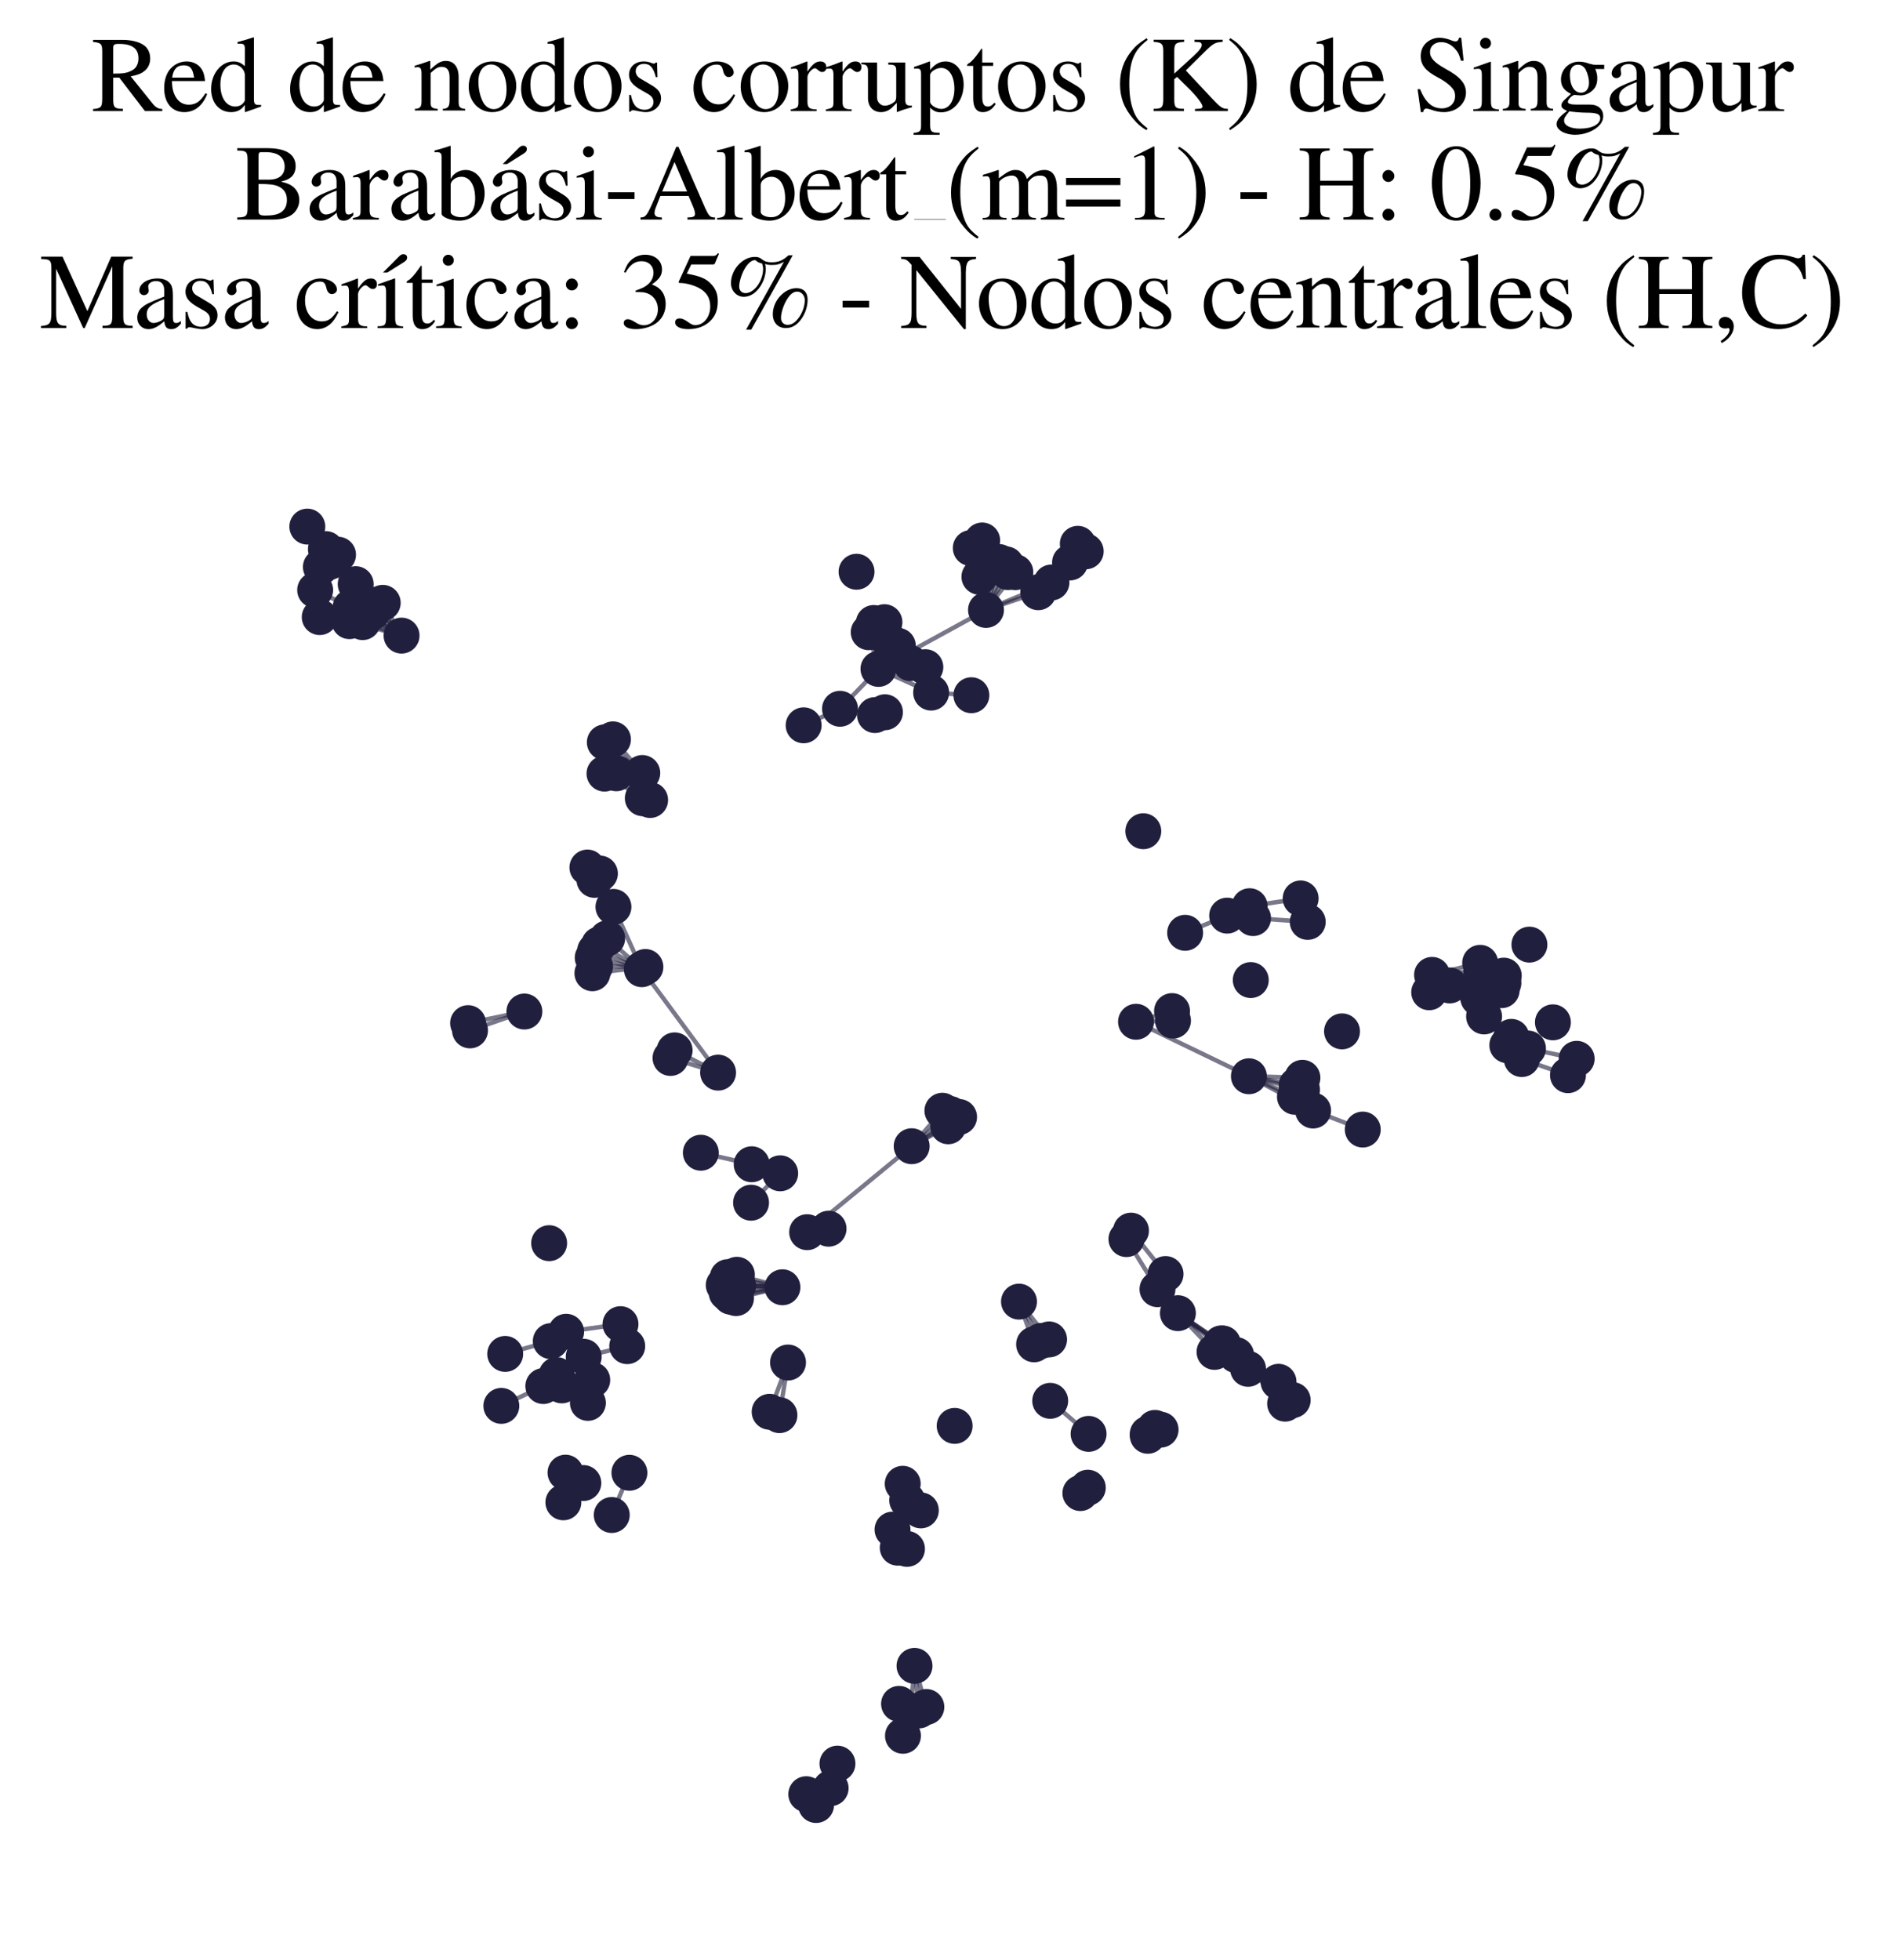 <?xml version="1.0" encoding="utf-8" standalone="no"?>
<!DOCTYPE svg PUBLIC "-//W3C//DTD SVG 1.1//EN"
  "http://www.w3.org/Graphics/SVG/1.1/DTD/svg11.dtd">
<svg xmlns:xlink="http://www.w3.org/1999/xlink" width="171.118pt" height="177.988pt" viewBox="0 0 171.118 177.988" xmlns="http://www.w3.org/2000/svg" version="1.1">
 <defs>
  <style type="text/css">*{stroke-linejoin: round; stroke-linecap: butt}</style>
 </defs>
 <g id="figure_1">
  <g id="patch_1">
   <path d="M 0 177.988 
L 171.118 177.988 
L 171.118 -0 
L 0 -0 
z
" style="fill: #ffffff"/>
  </g>
  <g id="axes_1">
   <g id="LineCollection_1">
    <path d="M 33.79 55.608 
L 36.472 57.711 
" clip-path="url(#pd28e17b302)" style="fill: none; stroke: #201f3d; stroke-opacity: 0.6; stroke-width: 0.4"/>
    <path d="M 134.265 90.617 
L 129.81 90.096 
" clip-path="url(#pd28e17b302)" style="fill: none; stroke: #201f3d; stroke-opacity: 0.6; stroke-width: 0.4"/>
    <path d="M 80.657 58.06 
L 79.788 60.735 
" clip-path="url(#pd28e17b302)" style="fill: none; stroke: #201f3d; stroke-opacity: 0.6; stroke-width: 0.4"/>
    <path d="M 106.54 92.669 
L 103.181 92.774 
" clip-path="url(#pd28e17b302)" style="fill: none; stroke: #201f3d; stroke-opacity: 0.6; stroke-width: 0.4"/>
    <path d="M 98.874 130.192 
L 95.387 127.192 
" clip-path="url(#pd28e17b302)" style="fill: none; stroke: #201f3d; stroke-opacity: 0.6; stroke-width: 0.4"/>
    <path d="M 79.359 56.567 
L 79.788 60.735 
" clip-path="url(#pd28e17b302)" style="fill: none; stroke: #201f3d; stroke-opacity: 0.6; stroke-width: 0.4"/>
    <path d="M 81.658 154.707 
L 82.013 157.605 
" clip-path="url(#pd28e17b302)" style="fill: none; stroke: #201f3d; stroke-opacity: 0.6; stroke-width: 0.4"/>
    <path d="M 131.673 89.474 
L 136.582 88.584 
" clip-path="url(#pd28e17b302)" style="fill: none; stroke: #201f3d; stroke-opacity: 0.6; stroke-width: 0.4"/>
    <path d="M 131.673 89.474 
L 136.391 89.905 
" clip-path="url(#pd28e17b302)" style="fill: none; stroke: #201f3d; stroke-opacity: 0.6; stroke-width: 0.4"/>
    <path d="M 131.673 89.474 
L 136.552 89.255 
" clip-path="url(#pd28e17b302)" style="fill: none; stroke: #201f3d; stroke-opacity: 0.6; stroke-width: 0.4"/>
    <path d="M 47.628 91.845 
L 42.69 93.557 
" clip-path="url(#pd28e17b302)" style="fill: none; stroke: #201f3d; stroke-opacity: 0.6; stroke-width: 0.4"/>
    <path d="M 47.628 91.845 
L 42.515 92.899 
" clip-path="url(#pd28e17b302)" style="fill: none; stroke: #201f3d; stroke-opacity: 0.6; stroke-width: 0.4"/>
    <path d="M 56.358 120.229 
L 51.421 120.921 
" clip-path="url(#pd28e17b302)" style="fill: none; stroke: #201f3d; stroke-opacity: 0.6; stroke-width: 0.4"/>
    <path d="M 113.812 83.362 
L 118.778 83.707 
" clip-path="url(#pd28e17b302)" style="fill: none; stroke: #201f3d; stroke-opacity: 0.6; stroke-width: 0.4"/>
    <path d="M 106.984 119.232 
L 113.356 124.287 
" clip-path="url(#pd28e17b302)" style="fill: none; stroke: #201f3d; stroke-opacity: 0.6; stroke-width: 0.4"/>
    <path d="M 106.984 119.232 
L 110.919 121.978 
" clip-path="url(#pd28e17b302)" style="fill: none; stroke: #201f3d; stroke-opacity: 0.6; stroke-width: 0.4"/>
    <path d="M 106.984 119.232 
L 112.274 123.038 
" clip-path="url(#pd28e17b302)" style="fill: none; stroke: #201f3d; stroke-opacity: 0.6; stroke-width: 0.4"/>
    <path d="M 106.984 119.232 
L 111.071 121.989 
" clip-path="url(#pd28e17b302)" style="fill: none; stroke: #201f3d; stroke-opacity: 0.6; stroke-width: 0.4"/>
    <path d="M 106.984 119.232 
L 110.312 122.749 
" clip-path="url(#pd28e17b302)" style="fill: none; stroke: #201f3d; stroke-opacity: 0.6; stroke-width: 0.4"/>
    <path d="M 95.501 52.888 
L 89.556 55.38 
" clip-path="url(#pd28e17b302)" style="fill: none; stroke: #201f3d; stroke-opacity: 0.6; stroke-width: 0.4"/>
    <path d="M 95.501 52.888 
L 98.612 50.059 
" clip-path="url(#pd28e17b302)" style="fill: none; stroke: #201f3d; stroke-opacity: 0.6; stroke-width: 0.4"/>
    <path d="M 95.501 52.888 
L 97.893 49.376 
" clip-path="url(#pd28e17b302)" style="fill: none; stroke: #201f3d; stroke-opacity: 0.6; stroke-width: 0.4"/>
    <path d="M 138.784 95.204 
L 143.204 96.137 
" clip-path="url(#pd28e17b302)" style="fill: none; stroke: #201f3d; stroke-opacity: 0.6; stroke-width: 0.4"/>
    <path d="M 107.642 84.697 
L 111.459 83.137 
" clip-path="url(#pd28e17b302)" style="fill: none; stroke: #201f3d; stroke-opacity: 0.6; stroke-width: 0.4"/>
    <path d="M 58.62 87.8 
L 53.807 88.368 
" clip-path="url(#pd28e17b302)" style="fill: none; stroke: #201f3d; stroke-opacity: 0.6; stroke-width: 0.4"/>
    <path d="M 58.62 87.8 
L 54.052 87.73 
" clip-path="url(#pd28e17b302)" style="fill: none; stroke: #201f3d; stroke-opacity: 0.6; stroke-width: 0.4"/>
    <path d="M 71.066 116.881 
L 66.851 117.865 
" clip-path="url(#pd28e17b302)" style="fill: none; stroke: #201f3d; stroke-opacity: 0.6; stroke-width: 0.4"/>
    <path d="M 71.066 116.881 
L 65.735 116.684 
" clip-path="url(#pd28e17b302)" style="fill: none; stroke: #201f3d; stroke-opacity: 0.6; stroke-width: 0.4"/>
    <path d="M 71.066 116.881 
L 67.047 116.735 
" clip-path="url(#pd28e17b302)" style="fill: none; stroke: #201f3d; stroke-opacity: 0.6; stroke-width: 0.4"/>
    <path d="M 71.066 116.881 
L 66.931 115.745 
" clip-path="url(#pd28e17b302)" style="fill: none; stroke: #201f3d; stroke-opacity: 0.6; stroke-width: 0.4"/>
    <path d="M 71.066 116.881 
L 66.382 117.741 
" clip-path="url(#pd28e17b302)" style="fill: none; stroke: #201f3d; stroke-opacity: 0.6; stroke-width: 0.4"/>
    <path d="M 71.066 116.881 
L 66.371 116.604 
" clip-path="url(#pd28e17b302)" style="fill: none; stroke: #201f3d; stroke-opacity: 0.6; stroke-width: 0.4"/>
    <path d="M 71.066 116.881 
L 66.101 115.961 
" clip-path="url(#pd28e17b302)" style="fill: none; stroke: #201f3d; stroke-opacity: 0.6; stroke-width: 0.4"/>
    <path d="M 71.066 116.881 
L 66.003 117.382 
" clip-path="url(#pd28e17b302)" style="fill: none; stroke: #201f3d; stroke-opacity: 0.6; stroke-width: 0.4"/>
    <path d="M 73.311 111.879 
L 82.804 104.073 
" clip-path="url(#pd28e17b302)" style="fill: none; stroke: #201f3d; stroke-opacity: 0.6; stroke-width: 0.4"/>
    <path d="M 73.311 111.879 
L 75.255 111.563 
" clip-path="url(#pd28e17b302)" style="fill: none; stroke: #201f3d; stroke-opacity: 0.6; stroke-width: 0.4"/>
    <path d="M 79.788 60.735 
L 89.556 55.38 
" clip-path="url(#pd28e17b302)" style="fill: none; stroke: #201f3d; stroke-opacity: 0.6; stroke-width: 0.4"/>
    <path d="M 79.788 60.735 
L 80.331 56.492 
" clip-path="url(#pd28e17b302)" style="fill: none; stroke: #201f3d; stroke-opacity: 0.6; stroke-width: 0.4"/>
    <path d="M 79.788 60.735 
L 80.147 57.144 
" clip-path="url(#pd28e17b302)" style="fill: none; stroke: #201f3d; stroke-opacity: 0.6; stroke-width: 0.4"/>
    <path d="M 79.788 60.735 
L 78.903 57.403 
" clip-path="url(#pd28e17b302)" style="fill: none; stroke: #201f3d; stroke-opacity: 0.6; stroke-width: 0.4"/>
    <path d="M 79.788 60.735 
L 76.296 64.354 
" clip-path="url(#pd28e17b302)" style="fill: none; stroke: #201f3d; stroke-opacity: 0.6; stroke-width: 0.4"/>
    <path d="M 79.788 60.735 
L 84.572 62.886 
" clip-path="url(#pd28e17b302)" style="fill: none; stroke: #201f3d; stroke-opacity: 0.6; stroke-width: 0.4"/>
    <path d="M 79.788 60.735 
L 81.549 58.636 
" clip-path="url(#pd28e17b302)" style="fill: none; stroke: #201f3d; stroke-opacity: 0.6; stroke-width: 0.4"/>
    <path d="M 65.223 97.392 
L 60.902 96.061 
" clip-path="url(#pd28e17b302)" style="fill: none; stroke: #201f3d; stroke-opacity: 0.6; stroke-width: 0.4"/>
    <path d="M 65.223 97.392 
L 61.274 95.371 
" clip-path="url(#pd28e17b302)" style="fill: none; stroke: #201f3d; stroke-opacity: 0.6; stroke-width: 0.4"/>
    <path d="M 65.223 97.392 
L 58.293 88.001 
" clip-path="url(#pd28e17b302)" style="fill: none; stroke: #201f3d; stroke-opacity: 0.6; stroke-width: 0.4"/>
    <path d="M 55.718 82.344 
L 58.293 88.001 
" clip-path="url(#pd28e17b302)" style="fill: none; stroke: #201f3d; stroke-opacity: 0.6; stroke-width: 0.4"/>
    <path d="M 55.718 82.344 
L 53.353 78.77 
" clip-path="url(#pd28e17b302)" style="fill: none; stroke: #201f3d; stroke-opacity: 0.6; stroke-width: 0.4"/>
    <path d="M 119.264 100.833 
L 113.434 97.722 
" clip-path="url(#pd28e17b302)" style="fill: none; stroke: #201f3d; stroke-opacity: 0.6; stroke-width: 0.4"/>
    <path d="M 119.264 100.833 
L 123.775 102.562 
" clip-path="url(#pd28e17b302)" style="fill: none; stroke: #201f3d; stroke-opacity: 0.6; stroke-width: 0.4"/>
    <path d="M 89.556 55.38 
L 90.118 51.088 
" clip-path="url(#pd28e17b302)" style="fill: none; stroke: #201f3d; stroke-opacity: 0.6; stroke-width: 0.4"/>
    <path d="M 89.556 55.38 
L 92.218 51.951 
" clip-path="url(#pd28e17b302)" style="fill: none; stroke: #201f3d; stroke-opacity: 0.6; stroke-width: 0.4"/>
    <path d="M 89.556 55.38 
L 88.958 52.37 
" clip-path="url(#pd28e17b302)" style="fill: none; stroke: #201f3d; stroke-opacity: 0.6; stroke-width: 0.4"/>
    <path d="M 89.556 55.38 
L 91.552 51.945 
" clip-path="url(#pd28e17b302)" style="fill: none; stroke: #201f3d; stroke-opacity: 0.6; stroke-width: 0.4"/>
    <path d="M 89.556 55.38 
L 91.372 51.24 
" clip-path="url(#pd28e17b302)" style="fill: none; stroke: #201f3d; stroke-opacity: 0.6; stroke-width: 0.4"/>
    <path d="M 89.556 55.38 
L 94.303 53.772 
" clip-path="url(#pd28e17b302)" style="fill: none; stroke: #201f3d; stroke-opacity: 0.6; stroke-width: 0.4"/>
    <path d="M 89.556 55.38 
L 90.738 51.03 
" clip-path="url(#pd28e17b302)" style="fill: none; stroke: #201f3d; stroke-opacity: 0.6; stroke-width: 0.4"/>
    <path d="M 54.423 85.761 
L 58.293 88.001 
" clip-path="url(#pd28e17b302)" style="fill: none; stroke: #201f3d; stroke-opacity: 0.6; stroke-width: 0.4"/>
    <path d="M 29.923 51.022 
L 32.307 53.039 
" clip-path="url(#pd28e17b302)" style="fill: none; stroke: #201f3d; stroke-opacity: 0.6; stroke-width: 0.4"/>
    <path d="M 113.356 124.287 
L 116.723 127.448 
" clip-path="url(#pd28e17b302)" style="fill: none; stroke: #201f3d; stroke-opacity: 0.6; stroke-width: 0.4"/>
    <path d="M 113.356 124.287 
L 117.412 127.127 
" clip-path="url(#pd28e17b302)" style="fill: none; stroke: #201f3d; stroke-opacity: 0.6; stroke-width: 0.4"/>
    <path d="M 86.122 102.263 
L 82.804 104.073 
" clip-path="url(#pd28e17b302)" style="fill: none; stroke: #201f3d; stroke-opacity: 0.6; stroke-width: 0.4"/>
    <path d="M 134.44 87.421 
L 130.069 88.517 
" clip-path="url(#pd28e17b302)" style="fill: none; stroke: #201f3d; stroke-opacity: 0.6; stroke-width: 0.4"/>
    <path d="M 89.209 49.074 
L 88.958 52.37 
" clip-path="url(#pd28e17b302)" style="fill: none; stroke: #201f3d; stroke-opacity: 0.6; stroke-width: 0.4"/>
    <path d="M 102.725 111.739 
L 105.864 115.679 
" clip-path="url(#pd28e17b302)" style="fill: none; stroke: #201f3d; stroke-opacity: 0.6; stroke-width: 0.4"/>
    <path d="M 81.538 140.526 
L 82.4 136.226 
" clip-path="url(#pd28e17b302)" style="fill: none; stroke: #201f3d; stroke-opacity: 0.6; stroke-width: 0.4"/>
    <path d="M 86.318 101.154 
L 82.804 104.073 
" clip-path="url(#pd28e17b302)" style="fill: none; stroke: #201f3d; stroke-opacity: 0.6; stroke-width: 0.4"/>
    <path d="M 95.286 121.616 
L 92.552 118.184 
" clip-path="url(#pd28e17b302)" style="fill: none; stroke: #201f3d; stroke-opacity: 0.6; stroke-width: 0.4"/>
    <path d="M 102.31 112.507 
L 105.131 117.055 
" clip-path="url(#pd28e17b302)" style="fill: none; stroke: #201f3d; stroke-opacity: 0.6; stroke-width: 0.4"/>
    <path d="M 94.303 53.772 
L 97.189 51.07 
" clip-path="url(#pd28e17b302)" style="fill: none; stroke: #201f3d; stroke-opacity: 0.6; stroke-width: 0.4"/>
    <path d="M 117.615 99.587 
L 113.434 97.722 
" clip-path="url(#pd28e17b302)" style="fill: none; stroke: #201f3d; stroke-opacity: 0.6; stroke-width: 0.4"/>
    <path d="M 84.138 154.989 
L 83.063 151.258 
" clip-path="url(#pd28e17b302)" style="fill: none; stroke: #201f3d; stroke-opacity: 0.6; stroke-width: 0.4"/>
    <path d="M 103.181 92.774 
L 113.434 97.722 
" clip-path="url(#pd28e17b302)" style="fill: none; stroke: #201f3d; stroke-opacity: 0.6; stroke-width: 0.4"/>
    <path d="M 103.181 92.774 
L 106.453 91.804 
" clip-path="url(#pd28e17b302)" style="fill: none; stroke: #201f3d; stroke-opacity: 0.6; stroke-width: 0.4"/>
    <path d="M 49.348 125.85 
L 45.535 127.65 
" clip-path="url(#pd28e17b302)" style="fill: none; stroke: #201f3d; stroke-opacity: 0.6; stroke-width: 0.4"/>
    <path d="M 31.739 56.398 
L 36.472 57.711 
" clip-path="url(#pd28e17b302)" style="fill: none; stroke: #201f3d; stroke-opacity: 0.6; stroke-width: 0.4"/>
    <path d="M 31.739 56.398 
L 29.04 56.031 
" clip-path="url(#pd28e17b302)" style="fill: none; stroke: #201f3d; stroke-opacity: 0.6; stroke-width: 0.4"/>
    <path d="M 81.991 134.723 
L 81.066 138.884 
" clip-path="url(#pd28e17b302)" style="fill: none; stroke: #201f3d; stroke-opacity: 0.6; stroke-width: 0.4"/>
    <path d="M 75.444 162.361 
L 76.064 160.134 
" clip-path="url(#pd28e17b302)" style="fill: none; stroke: #201f3d; stroke-opacity: 0.6; stroke-width: 0.4"/>
    <path d="M 113.434 97.722 
L 117.772 98.537 
" clip-path="url(#pd28e17b302)" style="fill: none; stroke: #201f3d; stroke-opacity: 0.6; stroke-width: 0.4"/>
    <path d="M 113.434 97.722 
L 118.296 97.861 
" clip-path="url(#pd28e17b302)" style="fill: none; stroke: #201f3d; stroke-opacity: 0.6; stroke-width: 0.4"/>
    <path d="M 113.434 97.722 
L 118.26 98.949 
" clip-path="url(#pd28e17b302)" style="fill: none; stroke: #201f3d; stroke-opacity: 0.6; stroke-width: 0.4"/>
    <path d="M 71.574 123.714 
L 69.905 128.187 
" clip-path="url(#pd28e17b302)" style="fill: none; stroke: #201f3d; stroke-opacity: 0.6; stroke-width: 0.4"/>
    <path d="M 71.574 123.714 
L 70.795 128.49 
" clip-path="url(#pd28e17b302)" style="fill: none; stroke: #201f3d; stroke-opacity: 0.6; stroke-width: 0.4"/>
    <path d="M 88.958 52.37 
L 88.172 49.761 
" clip-path="url(#pd28e17b302)" style="fill: none; stroke: #201f3d; stroke-opacity: 0.6; stroke-width: 0.4"/>
    <path d="M 36.472 57.711 
L 34.014 54.92 
" clip-path="url(#pd28e17b302)" style="fill: none; stroke: #201f3d; stroke-opacity: 0.6; stroke-width: 0.4"/>
    <path d="M 36.472 57.711 
L 31.847 55.136 
" clip-path="url(#pd28e17b302)" style="fill: none; stroke: #201f3d; stroke-opacity: 0.6; stroke-width: 0.4"/>
    <path d="M 36.472 57.711 
L 32.307 53.039 
" clip-path="url(#pd28e17b302)" style="fill: none; stroke: #201f3d; stroke-opacity: 0.6; stroke-width: 0.4"/>
    <path d="M 36.472 57.711 
L 33.079 55.637 
" clip-path="url(#pd28e17b302)" style="fill: none; stroke: #201f3d; stroke-opacity: 0.6; stroke-width: 0.4"/>
    <path d="M 36.472 57.711 
L 34.762 54.736 
" clip-path="url(#pd28e17b302)" style="fill: none; stroke: #201f3d; stroke-opacity: 0.6; stroke-width: 0.4"/>
    <path d="M 36.472 57.711 
L 32.939 56.487 
" clip-path="url(#pd28e17b302)" style="fill: none; stroke: #201f3d; stroke-opacity: 0.6; stroke-width: 0.4"/>
    <path d="M 112.274 123.038 
L 116.124 125.463 
" clip-path="url(#pd28e17b302)" style="fill: none; stroke: #201f3d; stroke-opacity: 0.6; stroke-width: 0.4"/>
    <path d="M 82.804 104.073 
L 85.596 100.852 
" clip-path="url(#pd28e17b302)" style="fill: none; stroke: #201f3d; stroke-opacity: 0.6; stroke-width: 0.4"/>
    <path d="M 82.804 104.073 
L 87.111 101.42 
" clip-path="url(#pd28e17b302)" style="fill: none; stroke: #201f3d; stroke-opacity: 0.6; stroke-width: 0.4"/>
    <path d="M 59.049 72.638 
L 55.975 70.21 
" clip-path="url(#pd28e17b302)" style="fill: none; stroke: #201f3d; stroke-opacity: 0.6; stroke-width: 0.4"/>
    <path d="M 82.714 155.323 
L 83.063 151.258 
" clip-path="url(#pd28e17b302)" style="fill: none; stroke: #201f3d; stroke-opacity: 0.6; stroke-width: 0.4"/>
    <path d="M 82.378 140.635 
L 82.4 136.226 
" clip-path="url(#pd28e17b302)" style="fill: none; stroke: #201f3d; stroke-opacity: 0.6; stroke-width: 0.4"/>
    <path d="M 55.564 137.559 
L 57.167 133.725 
" clip-path="url(#pd28e17b302)" style="fill: none; stroke: #201f3d; stroke-opacity: 0.6; stroke-width: 0.4"/>
    <path d="M 93.923 122.061 
L 92.552 118.184 
" clip-path="url(#pd28e17b302)" style="fill: none; stroke: #201f3d; stroke-opacity: 0.6; stroke-width: 0.4"/>
    <path d="M 129.81 90.096 
L 134.008 89.949 
" clip-path="url(#pd28e17b302)" style="fill: none; stroke: #201f3d; stroke-opacity: 0.6; stroke-width: 0.4"/>
    <path d="M 58.337 70.188 
L 54.935 67.402 
" clip-path="url(#pd28e17b302)" style="fill: none; stroke: #201f3d; stroke-opacity: 0.6; stroke-width: 0.4"/>
    <path d="M 58.337 70.188 
L 55.674 67.134 
" clip-path="url(#pd28e17b302)" style="fill: none; stroke: #201f3d; stroke-opacity: 0.6; stroke-width: 0.4"/>
    <path d="M 142.415 97.624 
L 138.219 96.163 
" clip-path="url(#pd28e17b302)" style="fill: none; stroke: #201f3d; stroke-opacity: 0.6; stroke-width: 0.4"/>
    <path d="M 83.472 155.302 
L 83.063 151.258 
" clip-path="url(#pd28e17b302)" style="fill: none; stroke: #201f3d; stroke-opacity: 0.6; stroke-width: 0.4"/>
    <path d="M 54.053 86.326 
L 58.293 88.001 
" clip-path="url(#pd28e17b302)" style="fill: none; stroke: #201f3d; stroke-opacity: 0.6; stroke-width: 0.4"/>
    <path d="M 70.863 106.533 
L 68.217 109.203 
" clip-path="url(#pd28e17b302)" style="fill: none; stroke: #201f3d; stroke-opacity: 0.6; stroke-width: 0.4"/>
    <path d="M 53.017 123.19 
L 56.969 122.228 
" clip-path="url(#pd28e17b302)" style="fill: none; stroke: #201f3d; stroke-opacity: 0.6; stroke-width: 0.4"/>
    <path d="M 31.847 55.136 
L 28.625 53.575 
" clip-path="url(#pd28e17b302)" style="fill: none; stroke: #201f3d; stroke-opacity: 0.6; stroke-width: 0.4"/>
    <path d="M 53.835 86.956 
L 58.293 88.001 
" clip-path="url(#pd28e17b302)" style="fill: none; stroke: #201f3d; stroke-opacity: 0.6; stroke-width: 0.4"/>
    <path d="M 84.572 62.886 
L 88.227 63.125 
" clip-path="url(#pd28e17b302)" style="fill: none; stroke: #201f3d; stroke-opacity: 0.6; stroke-width: 0.4"/>
    <path d="M 63.655 104.665 
L 68.272 105.712 
" clip-path="url(#pd28e17b302)" style="fill: none; stroke: #201f3d; stroke-opacity: 0.6; stroke-width: 0.4"/>
    <path d="M 118.133 81.577 
L 113.5 82.281 
" clip-path="url(#pd28e17b302)" style="fill: none; stroke: #201f3d; stroke-opacity: 0.6; stroke-width: 0.4"/>
    <path d="M 32.307 53.039 
L 29.601 49.857 
" clip-path="url(#pd28e17b302)" style="fill: none; stroke: #201f3d; stroke-opacity: 0.6; stroke-width: 0.4"/>
    <path d="M 32.307 53.039 
L 29.145 51.476 
" clip-path="url(#pd28e17b302)" style="fill: none; stroke: #201f3d; stroke-opacity: 0.6; stroke-width: 0.4"/>
    <path d="M 32.307 53.039 
L 30.704 50.366 
" clip-path="url(#pd28e17b302)" style="fill: none; stroke: #201f3d; stroke-opacity: 0.6; stroke-width: 0.4"/>
    <path d="M 130.069 88.517 
L 134.535 88.138 
" clip-path="url(#pd28e17b302)" style="fill: none; stroke: #201f3d; stroke-opacity: 0.6; stroke-width: 0.4"/>
    <path d="M 29.601 49.857 
L 27.914 47.815 
" clip-path="url(#pd28e17b302)" style="fill: none; stroke: #201f3d; stroke-opacity: 0.6; stroke-width: 0.4"/>
    <path d="M 54.904 70.241 
L 58.384 72.477 
" clip-path="url(#pd28e17b302)" style="fill: none; stroke: #201f3d; stroke-opacity: 0.6; stroke-width: 0.4"/>
    <path d="M 50.026 121.77 
L 45.885 122.932 
" clip-path="url(#pd28e17b302)" style="fill: none; stroke: #201f3d; stroke-opacity: 0.6; stroke-width: 0.4"/>
    <path d="M 92.552 118.184 
L 94.542 121.757 
" clip-path="url(#pd28e17b302)" style="fill: none; stroke: #201f3d; stroke-opacity: 0.6; stroke-width: 0.4"/>
    <path d="M 72.993 65.857 
L 76.296 64.354 
" clip-path="url(#pd28e17b302)" style="fill: none; stroke: #201f3d; stroke-opacity: 0.6; stroke-width: 0.4"/>
    <path d="M 55.151 85.196 
L 58.293 88.001 
" clip-path="url(#pd28e17b302)" style="fill: none; stroke: #201f3d; stroke-opacity: 0.6; stroke-width: 0.4"/>
   </g>
   <g id="PathCollection_1">
    <defs>
     <path id="m1fdba02459" d="M 0 1.581 
C 0.419 1.581 0.822 1.415 1.118 1.118 
C 1.415 0.822 1.581 0.419 1.581 0 
C 1.581 -0.419 1.415 -0.822 1.118 -1.118 
C 0.822 -1.415 0.419 -1.581 0 -1.581 
C -0.419 -1.581 -0.822 -1.415 -1.118 -1.118 
C -1.415 -0.822 -1.581 -0.419 -1.581 0 
C -1.581 0.419 -1.415 0.822 -1.118 1.118 
C -0.822 1.415 -0.419 1.581 0 1.581 
z
" style="stroke: #201f3d; stroke-width: 0.1"/>
    </defs>
    <g clip-path="url(#pd28e17b302)">
     <use xlink:href="#m1fdba02459" x="55.674" y="67.134" style="fill: #201f3d; stroke: #201f3d; stroke-width: 0.1"/>
     <use xlink:href="#m1fdba02459" x="138.912" y="85.769" style="fill: #201f3d; stroke: #201f3d; stroke-width: 0.1"/>
     <use xlink:href="#m1fdba02459" x="53.793" y="125.297" style="fill: #201f3d; stroke: #201f3d; stroke-width: 0.1"/>
     <use xlink:href="#m1fdba02459" x="102.31" y="112.507" style="fill: #201f3d; stroke: #201f3d; stroke-width: 0.1"/>
     <use xlink:href="#m1fdba02459" x="90.118" y="51.088" style="fill: #201f3d; stroke: #201f3d; stroke-width: 0.1"/>
     <use xlink:href="#m1fdba02459" x="56.358" y="120.229" style="fill: #201f3d; stroke: #201f3d; stroke-width: 0.1"/>
     <use xlink:href="#m1fdba02459" x="81.658" y="154.707" style="fill: #201f3d; stroke: #201f3d; stroke-width: 0.1"/>
     <use xlink:href="#m1fdba02459" x="82.378" y="140.635" style="fill: #201f3d; stroke: #201f3d; stroke-width: 0.1"/>
     <use xlink:href="#m1fdba02459" x="72.993" y="65.857" style="fill: #201f3d; stroke: #201f3d; stroke-width: 0.1"/>
     <use xlink:href="#m1fdba02459" x="97.893" y="49.376" style="fill: #201f3d; stroke: #201f3d; stroke-width: 0.1"/>
     <use xlink:href="#m1fdba02459" x="82.013" y="157.605" style="fill: #201f3d; stroke: #201f3d; stroke-width: 0.1"/>
     <use xlink:href="#m1fdba02459" x="82.4" y="136.226" style="fill: #201f3d; stroke: #201f3d; stroke-width: 0.1"/>
     <use xlink:href="#m1fdba02459" x="58.293" y="88.001" style="fill: #201f3d; stroke: #201f3d; stroke-width: 0.1"/>
     <use xlink:href="#m1fdba02459" x="50.555" y="124.851" style="fill: #201f3d; stroke: #201f3d; stroke-width: 0.1"/>
     <use xlink:href="#m1fdba02459" x="66.382" y="117.741" style="fill: #201f3d; stroke: #201f3d; stroke-width: 0.1"/>
     <use xlink:href="#m1fdba02459" x="66.931" y="115.745" style="fill: #201f3d; stroke: #201f3d; stroke-width: 0.1"/>
     <use xlink:href="#m1fdba02459" x="110.312" y="122.749" style="fill: #201f3d; stroke: #201f3d; stroke-width: 0.1"/>
     <use xlink:href="#m1fdba02459" x="104.899" y="129.649" style="fill: #201f3d; stroke: #201f3d; stroke-width: 0.1"/>
     <use xlink:href="#m1fdba02459" x="88.227" y="63.125" style="fill: #201f3d; stroke: #201f3d; stroke-width: 0.1"/>
     <use xlink:href="#m1fdba02459" x="92.552" y="118.184" style="fill: #201f3d; stroke: #201f3d; stroke-width: 0.1"/>
     <use xlink:href="#m1fdba02459" x="137.275" y="94.144" style="fill: #201f3d; stroke: #201f3d; stroke-width: 0.1"/>
     <use xlink:href="#m1fdba02459" x="53.807" y="88.368" style="fill: #201f3d; stroke: #201f3d; stroke-width: 0.1"/>
     <use xlink:href="#m1fdba02459" x="81.991" y="134.723" style="fill: #201f3d; stroke: #201f3d; stroke-width: 0.1"/>
     <use xlink:href="#m1fdba02459" x="143.204" y="96.137" style="fill: #201f3d; stroke: #201f3d; stroke-width: 0.1"/>
     <use xlink:href="#m1fdba02459" x="54.052" y="87.73" style="fill: #201f3d; stroke: #201f3d; stroke-width: 0.1"/>
     <use xlink:href="#m1fdba02459" x="86.709" y="129.467" style="fill: #201f3d; stroke: #201f3d; stroke-width: 0.1"/>
     <use xlink:href="#m1fdba02459" x="118.296" y="97.861" style="fill: #201f3d; stroke: #201f3d; stroke-width: 0.1"/>
     <use xlink:href="#m1fdba02459" x="49.877" y="112.877" style="fill: #201f3d; stroke: #201f3d; stroke-width: 0.1"/>
     <use xlink:href="#m1fdba02459" x="81.549" y="58.636" style="fill: #201f3d; stroke: #201f3d; stroke-width: 0.1"/>
     <use xlink:href="#m1fdba02459" x="104.244" y="130.2" style="fill: #201f3d; stroke: #201f3d; stroke-width: 0.1"/>
     <use xlink:href="#m1fdba02459" x="117.615" y="99.587" style="fill: #201f3d; stroke: #201f3d; stroke-width: 0.1"/>
     <use xlink:href="#m1fdba02459" x="71.574" y="123.714" style="fill: #201f3d; stroke: #201f3d; stroke-width: 0.1"/>
     <use xlink:href="#m1fdba02459" x="45.885" y="122.932" style="fill: #201f3d; stroke: #201f3d; stroke-width: 0.1"/>
     <use xlink:href="#m1fdba02459" x="82.687" y="60.214" style="fill: #201f3d; stroke: #201f3d; stroke-width: 0.1"/>
     <use xlink:href="#m1fdba02459" x="53.835" y="86.956" style="fill: #201f3d; stroke: #201f3d; stroke-width: 0.1"/>
     <use xlink:href="#m1fdba02459" x="88.172" y="49.761" style="fill: #201f3d; stroke: #201f3d; stroke-width: 0.1"/>
     <use xlink:href="#m1fdba02459" x="42.69" y="93.557" style="fill: #201f3d; stroke: #201f3d; stroke-width: 0.1"/>
     <use xlink:href="#m1fdba02459" x="77.798" y="51.913" style="fill: #201f3d; stroke: #201f3d; stroke-width: 0.1"/>
     <use xlink:href="#m1fdba02459" x="42.515" y="92.899" style="fill: #201f3d; stroke: #201f3d; stroke-width: 0.1"/>
     <use xlink:href="#m1fdba02459" x="98.803" y="135.079" style="fill: #201f3d; stroke: #201f3d; stroke-width: 0.1"/>
     <use xlink:href="#m1fdba02459" x="49.348" y="125.85" style="fill: #201f3d; stroke: #201f3d; stroke-width: 0.1"/>
     <use xlink:href="#m1fdba02459" x="105.413" y="129.81" style="fill: #201f3d; stroke: #201f3d; stroke-width: 0.1"/>
     <use xlink:href="#m1fdba02459" x="129.81" y="90.096" style="fill: #201f3d; stroke: #201f3d; stroke-width: 0.1"/>
     <use xlink:href="#m1fdba02459" x="89.209" y="49.074" style="fill: #201f3d; stroke: #201f3d; stroke-width: 0.1"/>
     <use xlink:href="#m1fdba02459" x="74.123" y="163.89" style="fill: #201f3d; stroke: #201f3d; stroke-width: 0.1"/>
     <use xlink:href="#m1fdba02459" x="66.003" y="117.382" style="fill: #201f3d; stroke: #201f3d; stroke-width: 0.1"/>
     <use xlink:href="#m1fdba02459" x="83.472" y="155.302" style="fill: #201f3d; stroke: #201f3d; stroke-width: 0.1"/>
     <use xlink:href="#m1fdba02459" x="31.739" y="56.398" style="fill: #201f3d; stroke: #201f3d; stroke-width: 0.1"/>
     <use xlink:href="#m1fdba02459" x="105.864" y="115.679" style="fill: #201f3d; stroke: #201f3d; stroke-width: 0.1"/>
     <use xlink:href="#m1fdba02459" x="33.079" y="55.637" style="fill: #201f3d; stroke: #201f3d; stroke-width: 0.1"/>
     <use xlink:href="#m1fdba02459" x="57.167" y="133.725" style="fill: #201f3d; stroke: #201f3d; stroke-width: 0.1"/>
     <use xlink:href="#m1fdba02459" x="73.311" y="111.879" style="fill: #201f3d; stroke: #201f3d; stroke-width: 0.1"/>
     <use xlink:href="#m1fdba02459" x="70.863" y="106.533" style="fill: #201f3d; stroke: #201f3d; stroke-width: 0.1"/>
     <use xlink:href="#m1fdba02459" x="76.296" y="64.354" style="fill: #201f3d; stroke: #201f3d; stroke-width: 0.1"/>
     <use xlink:href="#m1fdba02459" x="91.372" y="51.24" style="fill: #201f3d; stroke: #201f3d; stroke-width: 0.1"/>
     <use xlink:href="#m1fdba02459" x="75.444" y="162.361" style="fill: #201f3d; stroke: #201f3d; stroke-width: 0.1"/>
     <use xlink:href="#m1fdba02459" x="118.778" y="83.707" style="fill: #201f3d; stroke: #201f3d; stroke-width: 0.1"/>
     <use xlink:href="#m1fdba02459" x="65.735" y="116.684" style="fill: #201f3d; stroke: #201f3d; stroke-width: 0.1"/>
     <use xlink:href="#m1fdba02459" x="118.133" y="81.577" style="fill: #201f3d; stroke: #201f3d; stroke-width: 0.1"/>
     <use xlink:href="#m1fdba02459" x="94.542" y="121.757" style="fill: #201f3d; stroke: #201f3d; stroke-width: 0.1"/>
     <use xlink:href="#m1fdba02459" x="90.738" y="51.03" style="fill: #201f3d; stroke: #201f3d; stroke-width: 0.1"/>
     <use xlink:href="#m1fdba02459" x="58.337" y="70.188" style="fill: #201f3d; stroke: #201f3d; stroke-width: 0.1"/>
     <use xlink:href="#m1fdba02459" x="58.384" y="72.477" style="fill: #201f3d; stroke: #201f3d; stroke-width: 0.1"/>
     <use xlink:href="#m1fdba02459" x="141.047" y="92.825" style="fill: #201f3d; stroke: #201f3d; stroke-width: 0.1"/>
     <use xlink:href="#m1fdba02459" x="83.063" y="151.258" style="fill: #201f3d; stroke: #201f3d; stroke-width: 0.1"/>
     <use xlink:href="#m1fdba02459" x="112.274" y="123.038" style="fill: #201f3d; stroke: #201f3d; stroke-width: 0.1"/>
     <use xlink:href="#m1fdba02459" x="29.145" y="51.476" style="fill: #201f3d; stroke: #201f3d; stroke-width: 0.1"/>
     <use xlink:href="#m1fdba02459" x="28.625" y="53.575" style="fill: #201f3d; stroke: #201f3d; stroke-width: 0.1"/>
     <use xlink:href="#m1fdba02459" x="32.307" y="53.039" style="fill: #201f3d; stroke: #201f3d; stroke-width: 0.1"/>
     <use xlink:href="#m1fdba02459" x="131.673" y="89.474" style="fill: #201f3d; stroke: #201f3d; stroke-width: 0.1"/>
     <use xlink:href="#m1fdba02459" x="138.784" y="95.204" style="fill: #201f3d; stroke: #201f3d; stroke-width: 0.1"/>
     <use xlink:href="#m1fdba02459" x="80.331" y="56.492" style="fill: #201f3d; stroke: #201f3d; stroke-width: 0.1"/>
     <use xlink:href="#m1fdba02459" x="73.232" y="162.908" style="fill: #201f3d; stroke: #201f3d; stroke-width: 0.1"/>
     <use xlink:href="#m1fdba02459" x="103.181" y="92.774" style="fill: #201f3d; stroke: #201f3d; stroke-width: 0.1"/>
     <use xlink:href="#m1fdba02459" x="51.421" y="120.921" style="fill: #201f3d; stroke: #201f3d; stroke-width: 0.1"/>
     <use xlink:href="#m1fdba02459" x="113.356" y="124.287" style="fill: #201f3d; stroke: #201f3d; stroke-width: 0.1"/>
     <use xlink:href="#m1fdba02459" x="134.008" y="89.949" style="fill: #201f3d; stroke: #201f3d; stroke-width: 0.1"/>
     <use xlink:href="#m1fdba02459" x="92.218" y="51.951" style="fill: #201f3d; stroke: #201f3d; stroke-width: 0.1"/>
     <use xlink:href="#m1fdba02459" x="70.795" y="128.49" style="fill: #201f3d; stroke: #201f3d; stroke-width: 0.1"/>
     <use xlink:href="#m1fdba02459" x="79.359" y="56.567" style="fill: #201f3d; stroke: #201f3d; stroke-width: 0.1"/>
     <use xlink:href="#m1fdba02459" x="55.564" y="137.559" style="fill: #201f3d; stroke: #201f3d; stroke-width: 0.1"/>
     <use xlink:href="#m1fdba02459" x="54.053" y="86.326" style="fill: #201f3d; stroke: #201f3d; stroke-width: 0.1"/>
     <use xlink:href="#m1fdba02459" x="31.847" y="55.136" style="fill: #201f3d; stroke: #201f3d; stroke-width: 0.1"/>
     <use xlink:href="#m1fdba02459" x="55.975" y="70.21" style="fill: #201f3d; stroke: #201f3d; stroke-width: 0.1"/>
     <use xlink:href="#m1fdba02459" x="80.147" y="57.144" style="fill: #201f3d; stroke: #201f3d; stroke-width: 0.1"/>
     <use xlink:href="#m1fdba02459" x="113.5" y="82.281" style="fill: #201f3d; stroke: #201f3d; stroke-width: 0.1"/>
     <use xlink:href="#m1fdba02459" x="84.048" y="60.576" style="fill: #201f3d; stroke: #201f3d; stroke-width: 0.1"/>
     <use xlink:href="#m1fdba02459" x="53.017" y="123.19" style="fill: #201f3d; stroke: #201f3d; stroke-width: 0.1"/>
     <use xlink:href="#m1fdba02459" x="69.905" y="128.187" style="fill: #201f3d; stroke: #201f3d; stroke-width: 0.1"/>
     <use xlink:href="#m1fdba02459" x="142.415" y="97.624" style="fill: #201f3d; stroke: #201f3d; stroke-width: 0.1"/>
     <use xlink:href="#m1fdba02459" x="68.272" y="105.712" style="fill: #201f3d; stroke: #201f3d; stroke-width: 0.1"/>
     <use xlink:href="#m1fdba02459" x="113.434" y="97.722" style="fill: #201f3d; stroke: #201f3d; stroke-width: 0.1"/>
     <use xlink:href="#m1fdba02459" x="91.552" y="51.945" style="fill: #201f3d; stroke: #201f3d; stroke-width: 0.1"/>
     <use xlink:href="#m1fdba02459" x="136.582" y="88.584" style="fill: #201f3d; stroke: #201f3d; stroke-width: 0.1"/>
     <use xlink:href="#m1fdba02459" x="84.572" y="62.886" style="fill: #201f3d; stroke: #201f3d; stroke-width: 0.1"/>
     <use xlink:href="#m1fdba02459" x="53.397" y="127.378" style="fill: #201f3d; stroke: #201f3d; stroke-width: 0.1"/>
     <use xlink:href="#m1fdba02459" x="134.265" y="90.617" style="fill: #201f3d; stroke: #201f3d; stroke-width: 0.1"/>
     <use xlink:href="#m1fdba02459" x="105.131" y="117.055" style="fill: #201f3d; stroke: #201f3d; stroke-width: 0.1"/>
     <use xlink:href="#m1fdba02459" x="111.459" y="83.137" style="fill: #201f3d; stroke: #201f3d; stroke-width: 0.1"/>
     <use xlink:href="#m1fdba02459" x="136.552" y="89.255" style="fill: #201f3d; stroke: #201f3d; stroke-width: 0.1"/>
     <use xlink:href="#m1fdba02459" x="82.714" y="155.323" style="fill: #201f3d; stroke: #201f3d; stroke-width: 0.1"/>
     <use xlink:href="#m1fdba02459" x="134.795" y="92.291" style="fill: #201f3d; stroke: #201f3d; stroke-width: 0.1"/>
     <use xlink:href="#m1fdba02459" x="54.488" y="79.316" style="fill: #201f3d; stroke: #201f3d; stroke-width: 0.1"/>
     <use xlink:href="#m1fdba02459" x="34.762" y="54.736" style="fill: #201f3d; stroke: #201f3d; stroke-width: 0.1"/>
     <use xlink:href="#m1fdba02459" x="29.601" y="49.857" style="fill: #201f3d; stroke: #201f3d; stroke-width: 0.1"/>
     <use xlink:href="#m1fdba02459" x="95.387" y="127.192" style="fill: #201f3d; stroke: #201f3d; stroke-width: 0.1"/>
     <use xlink:href="#m1fdba02459" x="54.423" y="85.761" style="fill: #201f3d; stroke: #201f3d; stroke-width: 0.1"/>
     <use xlink:href="#m1fdba02459" x="29.923" y="51.022" style="fill: #201f3d; stroke: #201f3d; stroke-width: 0.1"/>
     <use xlink:href="#m1fdba02459" x="117.412" y="127.127" style="fill: #201f3d; stroke: #201f3d; stroke-width: 0.1"/>
     <use xlink:href="#m1fdba02459" x="123.775" y="102.562" style="fill: #201f3d; stroke: #201f3d; stroke-width: 0.1"/>
     <use xlink:href="#m1fdba02459" x="81.538" y="140.526" style="fill: #201f3d; stroke: #201f3d; stroke-width: 0.1"/>
     <use xlink:href="#m1fdba02459" x="53.353" y="78.77" style="fill: #201f3d; stroke: #201f3d; stroke-width: 0.1"/>
     <use xlink:href="#m1fdba02459" x="93.923" y="122.061" style="fill: #201f3d; stroke: #201f3d; stroke-width: 0.1"/>
     <use xlink:href="#m1fdba02459" x="52.984" y="134.656" style="fill: #201f3d; stroke: #201f3d; stroke-width: 0.1"/>
     <use xlink:href="#m1fdba02459" x="27.914" y="47.815" style="fill: #201f3d; stroke: #201f3d; stroke-width: 0.1"/>
     <use xlink:href="#m1fdba02459" x="84.138" y="154.989" style="fill: #201f3d; stroke: #201f3d; stroke-width: 0.1"/>
     <use xlink:href="#m1fdba02459" x="104.251" y="130.366" style="fill: #201f3d; stroke: #201f3d; stroke-width: 0.1"/>
     <use xlink:href="#m1fdba02459" x="106.54" y="92.669" style="fill: #201f3d; stroke: #201f3d; stroke-width: 0.1"/>
     <use xlink:href="#m1fdba02459" x="134.44" y="87.421" style="fill: #201f3d; stroke: #201f3d; stroke-width: 0.1"/>
     <use xlink:href="#m1fdba02459" x="107.642" y="84.697" style="fill: #201f3d; stroke: #201f3d; stroke-width: 0.1"/>
     <use xlink:href="#m1fdba02459" x="54.904" y="70.241" style="fill: #201f3d; stroke: #201f3d; stroke-width: 0.1"/>
     <use xlink:href="#m1fdba02459" x="116.723" y="127.448" style="fill: #201f3d; stroke: #201f3d; stroke-width: 0.1"/>
     <use xlink:href="#m1fdba02459" x="29.04" y="56.031" style="fill: #201f3d; stroke: #201f3d; stroke-width: 0.1"/>
     <use xlink:href="#m1fdba02459" x="32.939" y="56.487" style="fill: #201f3d; stroke: #201f3d; stroke-width: 0.1"/>
     <use xlink:href="#m1fdba02459" x="97.189" y="51.07" style="fill: #201f3d; stroke: #201f3d; stroke-width: 0.1"/>
     <use xlink:href="#m1fdba02459" x="61.274" y="95.371" style="fill: #201f3d; stroke: #201f3d; stroke-width: 0.1"/>
     <use xlink:href="#m1fdba02459" x="53.992" y="79.888" style="fill: #201f3d; stroke: #201f3d; stroke-width: 0.1"/>
     <use xlink:href="#m1fdba02459" x="113.812" y="83.362" style="fill: #201f3d; stroke: #201f3d; stroke-width: 0.1"/>
     <use xlink:href="#m1fdba02459" x="98.129" y="135.567" style="fill: #201f3d; stroke: #201f3d; stroke-width: 0.1"/>
     <use xlink:href="#m1fdba02459" x="66.851" y="117.865" style="fill: #201f3d; stroke: #201f3d; stroke-width: 0.1"/>
     <use xlink:href="#m1fdba02459" x="136.904" y="94.902" style="fill: #201f3d; stroke: #201f3d; stroke-width: 0.1"/>
     <use xlink:href="#m1fdba02459" x="33.79" y="55.608" style="fill: #201f3d; stroke: #201f3d; stroke-width: 0.1"/>
     <use xlink:href="#m1fdba02459" x="51.024" y="125.79" style="fill: #201f3d; stroke: #201f3d; stroke-width: 0.1"/>
     <use xlink:href="#m1fdba02459" x="75.255" y="111.563" style="fill: #201f3d; stroke: #201f3d; stroke-width: 0.1"/>
     <use xlink:href="#m1fdba02459" x="81.066" y="138.884" style="fill: #201f3d; stroke: #201f3d; stroke-width: 0.1"/>
     <use xlink:href="#m1fdba02459" x="30.704" y="50.366" style="fill: #201f3d; stroke: #201f3d; stroke-width: 0.1"/>
     <use xlink:href="#m1fdba02459" x="116.124" y="125.463" style="fill: #201f3d; stroke: #201f3d; stroke-width: 0.1"/>
     <use xlink:href="#m1fdba02459" x="60.902" y="96.061" style="fill: #201f3d; stroke: #201f3d; stroke-width: 0.1"/>
     <use xlink:href="#m1fdba02459" x="117.772" y="98.537" style="fill: #201f3d; stroke: #201f3d; stroke-width: 0.1"/>
     <use xlink:href="#m1fdba02459" x="95.501" y="52.888" style="fill: #201f3d; stroke: #201f3d; stroke-width: 0.1"/>
     <use xlink:href="#m1fdba02459" x="78.903" y="57.403" style="fill: #201f3d; stroke: #201f3d; stroke-width: 0.1"/>
     <use xlink:href="#m1fdba02459" x="55.151" y="85.196" style="fill: #201f3d; stroke: #201f3d; stroke-width: 0.1"/>
     <use xlink:href="#m1fdba02459" x="86.122" y="102.263" style="fill: #201f3d; stroke: #201f3d; stroke-width: 0.1"/>
     <use xlink:href="#m1fdba02459" x="63.655" y="104.665" style="fill: #201f3d; stroke: #201f3d; stroke-width: 0.1"/>
     <use xlink:href="#m1fdba02459" x="130.069" y="88.517" style="fill: #201f3d; stroke: #201f3d; stroke-width: 0.1"/>
     <use xlink:href="#m1fdba02459" x="136.391" y="89.905" style="fill: #201f3d; stroke: #201f3d; stroke-width: 0.1"/>
     <use xlink:href="#m1fdba02459" x="86.318" y="101.154" style="fill: #201f3d; stroke: #201f3d; stroke-width: 0.1"/>
     <use xlink:href="#m1fdba02459" x="98.874" y="130.192" style="fill: #201f3d; stroke: #201f3d; stroke-width: 0.1"/>
     <use xlink:href="#m1fdba02459" x="80.657" y="58.06" style="fill: #201f3d; stroke: #201f3d; stroke-width: 0.1"/>
     <use xlink:href="#m1fdba02459" x="54.935" y="67.402" style="fill: #201f3d; stroke: #201f3d; stroke-width: 0.1"/>
     <use xlink:href="#m1fdba02459" x="98.612" y="50.059" style="fill: #201f3d; stroke: #201f3d; stroke-width: 0.1"/>
     <use xlink:href="#m1fdba02459" x="94.303" y="53.772" style="fill: #201f3d; stroke: #201f3d; stroke-width: 0.1"/>
     <use xlink:href="#m1fdba02459" x="36.472" y="57.711" style="fill: #201f3d; stroke: #201f3d; stroke-width: 0.1"/>
     <use xlink:href="#m1fdba02459" x="65.223" y="97.392" style="fill: #201f3d; stroke: #201f3d; stroke-width: 0.1"/>
     <use xlink:href="#m1fdba02459" x="95.286" y="121.616" style="fill: #201f3d; stroke: #201f3d; stroke-width: 0.1"/>
     <use xlink:href="#m1fdba02459" x="71.066" y="116.881" style="fill: #201f3d; stroke: #201f3d; stroke-width: 0.1"/>
     <use xlink:href="#m1fdba02459" x="121.892" y="93.645" style="fill: #201f3d; stroke: #201f3d; stroke-width: 0.1"/>
     <use xlink:href="#m1fdba02459" x="134.535" y="88.138" style="fill: #201f3d; stroke: #201f3d; stroke-width: 0.1"/>
     <use xlink:href="#m1fdba02459" x="138.219" y="96.163" style="fill: #201f3d; stroke: #201f3d; stroke-width: 0.1"/>
     <use xlink:href="#m1fdba02459" x="68.217" y="109.203" style="fill: #201f3d; stroke: #201f3d; stroke-width: 0.1"/>
     <use xlink:href="#m1fdba02459" x="85.596" y="100.852" style="fill: #201f3d; stroke: #201f3d; stroke-width: 0.1"/>
     <use xlink:href="#m1fdba02459" x="113.604" y="88.987" style="fill: #201f3d; stroke: #201f3d; stroke-width: 0.1"/>
     <use xlink:href="#m1fdba02459" x="34.014" y="54.92" style="fill: #201f3d; stroke: #201f3d; stroke-width: 0.1"/>
     <use xlink:href="#m1fdba02459" x="83.636" y="137.139" style="fill: #201f3d; stroke: #201f3d; stroke-width: 0.1"/>
     <use xlink:href="#m1fdba02459" x="119.264" y="100.833" style="fill: #201f3d; stroke: #201f3d; stroke-width: 0.1"/>
     <use xlink:href="#m1fdba02459" x="89.556" y="55.38" style="fill: #201f3d; stroke: #201f3d; stroke-width: 0.1"/>
     <use xlink:href="#m1fdba02459" x="56.969" y="122.228" style="fill: #201f3d; stroke: #201f3d; stroke-width: 0.1"/>
     <use xlink:href="#m1fdba02459" x="51.17" y="136.407" style="fill: #201f3d; stroke: #201f3d; stroke-width: 0.1"/>
     <use xlink:href="#m1fdba02459" x="103.842" y="75.473" style="fill: #201f3d; stroke: #201f3d; stroke-width: 0.1"/>
     <use xlink:href="#m1fdba02459" x="55.718" y="82.344" style="fill: #201f3d; stroke: #201f3d; stroke-width: 0.1"/>
     <use xlink:href="#m1fdba02459" x="58.62" y="87.8" style="fill: #201f3d; stroke: #201f3d; stroke-width: 0.1"/>
     <use xlink:href="#m1fdba02459" x="82.804" y="104.073" style="fill: #201f3d; stroke: #201f3d; stroke-width: 0.1"/>
     <use xlink:href="#m1fdba02459" x="87.111" y="101.42" style="fill: #201f3d; stroke: #201f3d; stroke-width: 0.1"/>
     <use xlink:href="#m1fdba02459" x="102.725" y="111.739" style="fill: #201f3d; stroke: #201f3d; stroke-width: 0.1"/>
     <use xlink:href="#m1fdba02459" x="51.363" y="133.715" style="fill: #201f3d; stroke: #201f3d; stroke-width: 0.1"/>
     <use xlink:href="#m1fdba02459" x="79.788" y="60.735" style="fill: #201f3d; stroke: #201f3d; stroke-width: 0.1"/>
     <use xlink:href="#m1fdba02459" x="88.958" y="52.37" style="fill: #201f3d; stroke: #201f3d; stroke-width: 0.1"/>
     <use xlink:href="#m1fdba02459" x="106.984" y="119.232" style="fill: #201f3d; stroke: #201f3d; stroke-width: 0.1"/>
     <use xlink:href="#m1fdba02459" x="59.049" y="72.638" style="fill: #201f3d; stroke: #201f3d; stroke-width: 0.1"/>
     <use xlink:href="#m1fdba02459" x="118.26" y="98.949" style="fill: #201f3d; stroke: #201f3d; stroke-width: 0.1"/>
     <use xlink:href="#m1fdba02459" x="79.472" y="64.927" style="fill: #201f3d; stroke: #201f3d; stroke-width: 0.1"/>
     <use xlink:href="#m1fdba02459" x="50.026" y="121.77" style="fill: #201f3d; stroke: #201f3d; stroke-width: 0.1"/>
     <use xlink:href="#m1fdba02459" x="67.047" y="116.735" style="fill: #201f3d; stroke: #201f3d; stroke-width: 0.1"/>
     <use xlink:href="#m1fdba02459" x="47.628" y="91.845" style="fill: #201f3d; stroke: #201f3d; stroke-width: 0.1"/>
     <use xlink:href="#m1fdba02459" x="106.453" y="91.804" style="fill: #201f3d; stroke: #201f3d; stroke-width: 0.1"/>
     <use xlink:href="#m1fdba02459" x="111.071" y="121.989" style="fill: #201f3d; stroke: #201f3d; stroke-width: 0.1"/>
     <use xlink:href="#m1fdba02459" x="66.371" y="116.604" style="fill: #201f3d; stroke: #201f3d; stroke-width: 0.1"/>
     <use xlink:href="#m1fdba02459" x="76.064" y="160.134" style="fill: #201f3d; stroke: #201f3d; stroke-width: 0.1"/>
     <use xlink:href="#m1fdba02459" x="66.101" y="115.961" style="fill: #201f3d; stroke: #201f3d; stroke-width: 0.1"/>
     <use xlink:href="#m1fdba02459" x="45.535" y="127.65" style="fill: #201f3d; stroke: #201f3d; stroke-width: 0.1"/>
     <use xlink:href="#m1fdba02459" x="110.919" y="121.978" style="fill: #201f3d; stroke: #201f3d; stroke-width: 0.1"/>
     <use xlink:href="#m1fdba02459" x="80.377" y="64.67" style="fill: #201f3d; stroke: #201f3d; stroke-width: 0.1"/>
    </g>
   </g>
   <g id="text_1">
    <!-- Red de nodos corruptos (K) de Singapur -->
    <g transform="translate(8.286 10.084) scale(0.096 -0.096)">
     <defs>
      <path id="NimbusRomNo9L-Regu-52" d="M 4218 121 
C 3974 140 3846 205 3661 424 
L 2342 2061 
C 2771 2143 2963 2219 3174 2388 
C 3379 2553 3501 2818 3501 3113 
C 3501 3385 3418 3618 3251 3801 
C 3008 4059 2477 4224 1875 4224 
L 109 4224 
L 109 4102 
C 589 4051 653 3981 653 3528 
L 653 765 
C 653 236 589 159 109 121 
L 109 0 
L 1882 0 
L 1882 134 
C 1389 134 1306 219 1306 692 
L 1306 1984 
L 1664 1984 
L 3187 0 
L 4218 0 
L 4218 121 
z
M 1306 3762 
C 1306 3937 1376 3987 1632 3987 
C 2432 3987 2803 3716 2803 3123 
C 2803 2807 2669 2542 2438 2423 
C 2144 2258 1920 2221 1306 2221 
L 1306 3762 
z
" transform="scale(0.016)"/>
      <path id="NimbusRomNo9L-Regu-65" d="M 2611 1053 
C 2304 564 2029 378 1619 378 
C 1254 378 979 564 794 930 
C 678 1174 634 1386 621 1779 
L 2592 1779 
C 2541 2193 2477 2377 2317 2581 
C 2125 2811 1830 2944 1498 2944 
C 1178 2944 877 2829 634 2611 
C 333 2349 160 1894 160 1370 
C 160 486 621 -64 1357 -64 
C 1965 -64 2445 315 2714 1008 
L 2611 1053 
z
M 634 1984 
C 704 2479 922 2714 1312 2714 
C 1702 2714 1856 2535 1939 1984 
L 634 1984 
z
" transform="scale(0.016)"/>
      <path id="NimbusRomNo9L-Regu-64" d="M 2202 -64 
L 3142 269 
L 3142 365 
C 3027 365 3014 365 2995 365 
C 2765 365 2714 435 2714 731 
L 2714 4364 
L 2682 4377 
C 2374 4268 2150 4204 1741 4096 
L 1741 3994 
C 1792 4000 1830 4000 1882 4000 
C 2118 4000 2176 3936 2176 3672 
L 2176 2669 
C 1933 2874 1760 2944 1504 2944 
C 768 2944 173 2221 173 1312 
C 173 493 653 -64 1357 -64 
C 1715 -64 1958 64 2176 365 
L 2176 -45 
L 2202 -64 
z
M 2176 653 
C 2176 608 2131 531 2067 461 
C 1952 333 1792 269 1606 269 
C 1075 269 723 781 723 1568 
C 723 2291 1037 2765 1523 2765 
C 1862 2765 2176 2464 2176 2125 
L 2176 653 
z
" transform="scale(0.016)"/>
      <path id="NimbusRomNo9L-Regu-6e" d="M 102 2579 
C 141 2598 205 2605 275 2605 
C 454 2605 512 2509 512 2195 
L 512 608 
C 512 243 442 154 115 128 
L 115 32 
L 1472 32 
L 1472 128 
C 1146 154 1050 230 1050 461 
L 1050 2259 
C 1357 2547 1498 2624 1709 2624 
C 2022 2624 2176 2426 2176 2003 
L 2176 666 
C 2176 262 2093 154 1773 128 
L 1773 32 
L 3104 32 
L 3104 128 
C 2790 160 2714 237 2714 550 
L 2714 2016 
C 2714 2618 2432 2976 1958 2976 
C 1664 2976 1466 2867 1030 2458 
L 1030 2963 
L 986 2976 
C 672 2861 454 2790 102 2688 
L 102 2579 
z
" transform="scale(0.016)"/>
      <path id="NimbusRomNo9L-Regu-6f" d="M 1600 2944 
C 768 2944 186 2330 186 1446 
C 186 582 781 -64 1587 -64 
C 2394 -64 3008 614 3008 1498 
C 3008 2336 2419 2944 1600 2944 
z
M 1517 2765 
C 2054 2765 2432 2150 2432 1274 
C 2432 550 2144 115 1664 115 
C 1414 115 1178 269 1043 525 
C 864 858 762 1306 762 1760 
C 762 2368 1062 2765 1517 2765 
z
" transform="scale(0.016)"/>
      <path id="NimbusRomNo9L-Regu-73" d="M 2016 2010 
L 1990 2880 
L 1920 2880 
L 1907 2867 
C 1850 2822 1843 2816 1818 2816 
C 1779 2816 1715 2829 1645 2861 
C 1504 2915 1363 2944 1197 2944 
C 691 2944 326 2616 326 2154 
C 326 1796 531 1539 1075 1231 
L 1446 1020 
C 1670 892 1779 737 1779 539 
C 1779 256 1574 77 1248 77 
C 1030 77 832 159 710 298 
C 576 455 518 600 435 960 
L 333 960 
L 333 -39 
L 416 -39 
C 461 33 486 48 563 48 
C 621 48 710 35 858 -2 
C 1037 -39 1210 -64 1325 -64 
C 1818 -64 2227 308 2227 757 
C 2227 1077 2074 1289 1690 1520 
L 998 1930 
C 819 2033 723 2194 723 2367 
C 723 2624 922 2803 1216 2803 
C 1581 2803 1773 2583 1920 2010 
L 2016 2010 
z
" transform="scale(0.016)"/>
      <path id="NimbusRomNo9L-Regu-63" d="M 2547 998 
C 2240 550 2010 397 1645 397 
C 1062 397 653 909 653 1645 
C 653 2304 1005 2758 1523 2758 
C 1754 2758 1837 2688 1901 2451 
L 1939 2310 
C 1990 2131 2106 2016 2240 2016 
C 2406 2016 2547 2138 2547 2285 
C 2547 2643 2099 2944 1562 2944 
C 1248 2944 922 2816 659 2586 
C 339 2304 160 1869 160 1363 
C 160 531 666 -64 1376 -64 
C 1664 -64 1920 38 2150 237 
C 2323 390 2445 563 2637 941 
L 2547 998 
z
" transform="scale(0.016)"/>
      <path id="NimbusRomNo9L-Regu-72" d="M 45 2496 
C 134 2515 192 2522 269 2522 
C 429 2522 486 2419 486 2138 
L 486 538 
C 486 218 442 173 32 96 
L 32 0 
L 1568 0 
L 1568 102 
C 1133 102 1024 199 1024 565 
L 1024 2013 
C 1024 2219 1299 2541 1472 2541 
C 1510 2541 1568 2509 1638 2445 
C 1741 2355 1811 2317 1894 2317 
C 2048 2317 2144 2426 2144 2605 
C 2144 2816 2010 2944 1792 2944 
C 1523 2944 1338 2797 1024 2343 
L 1024 2931 
L 992 2944 
C 653 2803 422 2721 45 2599 
L 45 2496 
z
" transform="scale(0.016)"/>
      <path id="NimbusRomNo9L-Regu-75" d="M 3066 320 
L 3034 320 
C 2739 320 2669 390 2669 685 
L 2669 2880 
L 1658 2880 
L 1658 2758 
C 2054 2758 2131 2694 2131 2375 
L 2131 875 
C 2131 697 2099 607 2010 537 
C 1837 397 1638 320 1446 320 
C 1197 320 992 537 992 805 
L 992 2880 
L 58 2880 
L 58 2778 
C 365 2778 454 2682 454 2387 
L 454 770 
C 454 263 762 -64 1229 -64 
C 1466 -64 1715 38 1888 211 
L 2163 486 
L 2163 -45 
L 2189 -58 
C 2509 70 2739 141 3066 230 
L 3066 320 
z
" transform="scale(0.016)"/>
      <path id="NimbusRomNo9L-Regu-70" d="M 58 2516 
C 115 2522 160 2522 218 2522 
C 435 2522 480 2458 480 2155 
L 480 -855 
C 480 -1189 410 -1261 32 -1299 
L 32 -1408 
L 1581 -1408 
L 1581 -1293 
C 1101 -1293 1018 -1222 1018 -816 
L 1018 199 
C 1242 -13 1395 -77 1664 -77 
C 2419 -77 3008 643 3008 1575 
C 3008 2372 2560 2944 1939 2944 
C 1581 2944 1299 2784 1018 2438 
L 1018 2931 
L 979 2944 
C 634 2810 410 2726 58 2618 
L 58 2516 
z
M 1018 2136 
C 1018 2329 1376 2560 1670 2560 
C 2144 2560 2458 2071 2458 1324 
C 2458 611 2144 128 1683 128 
C 1382 128 1018 359 1018 552 
L 1018 2136 
z
" transform="scale(0.016)"/>
      <path id="NimbusRomNo9L-Regu-74" d="M 1632 2880 
L 986 2880 
L 986 3622 
C 986 3686 979 3706 941 3706 
C 896 3648 858 3590 813 3526 
C 570 3174 294 2867 192 2841 
C 122 2794 83 2748 83 2715 
C 83 2695 90 2682 109 2682 
L 448 2682 
L 448 751 
C 448 212 640 -64 1018 -64 
C 1331 -64 1574 90 1786 423 
L 1702 493 
C 1568 333 1459 269 1318 269 
C 1082 269 986 443 986 847 
L 986 2682 
L 1632 2682 
L 1632 2880 
z
" transform="scale(0.016)"/>
      <path id="NimbusRomNo9L-Regu-28" d="M 1888 4326 
C 1414 4019 1222 3853 986 3558 
C 531 3002 307 2362 307 1613 
C 307 800 544 173 1107 -480 
C 1370 -787 1536 -928 1869 -1133 
L 1946 -1030 
C 1434 -627 1254 -403 1082 77 
C 928 506 858 992 858 1632 
C 858 2304 941 2829 1114 3226 
C 1293 3622 1485 3853 1946 4224 
L 1888 4326 
z
" transform="scale(0.016)"/>
      <path id="NimbusRomNo9L-Regu-4b" d="M 2643 4109 
C 2720 4096 2784 4096 2810 4096 
C 3002 4096 3078 4045 3078 3917 
C 3078 3775 2931 3583 2579 3257 
L 1446 2224 
L 1446 3534 
C 1446 4000 1517 4071 2035 4109 
L 2035 4231 
L 218 4231 
L 218 4109 
C 717 4071 794 3988 794 3531 
L 794 750 
C 794 217 723 134 218 134 
L 218 0 
L 2022 0 
L 2022 134 
C 1523 134 1446 211 1446 683 
L 1446 1891 
L 1613 2026 
L 2291 1355 
C 2778 876 3123 422 3123 269 
C 3123 179 3034 134 2854 134 
C 2822 134 2752 134 2675 121 
L 2675 0 
L 4627 0 
L 4627 134 
C 4294 134 4205 198 3622 816 
L 2131 2409 
L 3347 3611 
C 3782 4026 3885 4077 4320 4109 
L 4320 4231 
L 2643 4231 
L 2643 4109 
z
" transform="scale(0.016)"/>
      <path id="NimbusRomNo9L-Regu-29" d="M 243 -1133 
C 717 -826 909 -659 1146 -365 
C 1600 192 1824 832 1824 1581 
C 1824 2400 1587 3021 1024 3674 
C 762 3981 595 4122 262 4326 
L 186 4224 
C 698 3821 870 3597 1050 3117 
C 1203 2688 1274 2202 1274 1562 
C 1274 896 1190 365 1018 -26 
C 838 -429 646 -659 186 -1030 
L 243 -1133 
z
" transform="scale(0.016)"/>
      <path id="NimbusRomNo9L-Regu-53" d="M 2861 4352 
L 2726 4352 
C 2701 4205 2630 4135 2522 4135 
C 2458 4135 2349 4160 2240 4212 
C 2003 4301 1766 4352 1562 4352 
C 1286 4352 1005 4244 794 4058 
C 570 3859 454 3590 454 3256 
C 454 2743 736 2385 1453 2006 
C 1914 1763 2246 1499 2406 1256 
C 2464 1173 2496 1038 2496 884 
C 2496 454 2176 160 1709 160 
C 1139 160 736 513 416 1296 
L 269 1296 
L 461 -64 
L 602 -64 
C 608 57 685 147 781 147 
C 851 147 960 122 1082 79 
C 1325 -14 1581 -64 1837 -64 
C 2573 -64 3142 442 3142 1101 
C 3142 1626 2790 2042 1946 2496 
C 1274 2868 1005 3149 1005 3495 
C 1005 3847 1274 4090 1670 4090 
C 1958 4090 2227 3968 2451 3738 
C 2650 3533 2739 3367 2842 2989 
L 3002 2989 
L 2861 4352 
z
" transform="scale(0.016)"/>
      <path id="NimbusRomNo9L-Regu-69" d="M 1120 2929 
L 128 2579 
L 128 2484 
L 179 2490 
C 256 2502 339 2509 397 2509 
C 550 2509 608 2406 608 2125 
L 608 640 
C 608 179 544 109 102 109 
L 102 0 
L 1619 0 
L 1619 96 
C 1197 128 1146 191 1146 650 
L 1146 2910 
L 1120 2929 
z
M 819 4352 
C 646 4352 499 4205 499 4026 
C 499 3847 640 3699 819 3699 
C 1005 3699 1152 3840 1152 4026 
C 1152 4205 1005 4352 819 4352 
z
" transform="scale(0.016)"/>
      <path id="NimbusRomNo9L-Regu-67" d="M 3008 2496 
L 3008 2746 
L 2515 2746 
C 2387 2746 2291 2763 2163 2802 
L 2022 2847 
C 1850 2903 1677 2931 1510 2931 
C 915 2931 442 2467 442 1881 
C 442 1476 614 1230 1037 1018 
C 915 906 800 799 762 768 
C 550 588 467 463 467 338 
C 467 206 544 131 806 6 
C 352 -329 179 -543 179 -781 
C 179 -1124 678 -1408 1286 -1408 
C 1766 -1408 2266 -1238 2598 -962 
C 2842 -759 2950 -548 2950 -299 
C 2950 108 2650 384 2176 384 
L 1350 384 
C 1011 384 851 443 851 548 
C 851 678 1062 908 1235 960 
C 1293 953 1338 947 1357 947 
C 1478 934 1562 928 1600 928 
C 1837 928 2093 1026 2291 1203 
C 2502 1387 2598 1617 2598 1945 
C 2598 2135 2566 2286 2477 2496 
L 3008 2496 
z
M 941 -13 
C 1152 -58 1664 -96 1978 -96 
C 2560 -96 2771 -180 2771 -414 
C 2771 -791 2285 -1043 1562 -1043 
C 998 -1043 627 -855 627 -570 
C 627 -420 672 -336 941 -13 
z
M 973 2145 
C 973 2526 1152 2752 1446 2752 
C 1645 2752 1811 2642 1914 2449 
C 2029 2223 2106 1927 2106 1675 
C 2106 1314 1920 1088 1626 1088 
C 1242 1088 973 1507 973 2126 
L 973 2145 
z
" transform="scale(0.016)"/>
      <path id="NimbusRomNo9L-Regu-61" d="M 2829 423 
C 2720 333 2643 301 2547 301 
C 2400 301 2355 390 2355 672 
L 2355 1920 
C 2355 2253 2323 2438 2227 2592 
C 2086 2822 1811 2944 1434 2944 
C 832 2944 358 2630 358 2227 
C 358 2080 486 1952 634 1952 
C 787 1952 922 2080 922 2221 
C 922 2246 915 2278 909 2323 
C 896 2381 890 2432 890 2477 
C 890 2650 1094 2790 1350 2790 
C 1664 2790 1837 2605 1837 2259 
L 1837 1869 
C 851 1472 742 1421 467 1178 
C 326 1050 237 832 237 621 
C 237 218 518 -64 909 -64 
C 1190 -64 1453 70 1843 403 
C 1875 70 1990 -64 2253 -64 
C 2470 -64 2605 13 2829 256 
L 2829 423 
z
M 1837 783 
C 1837 584 1805 526 1670 449 
C 1517 359 1338 301 1203 301 
C 979 301 800 520 800 796 
L 800 822 
C 800 1201 1062 1433 1837 1715 
L 1837 783 
z
" transform="scale(0.016)"/>
     </defs>
     <use xlink:href="#NimbusRomNo9L-Regu-52" transform="scale(0.996)"/>
     <use xlink:href="#NimbusRomNo9L-Regu-65" transform="translate(66.45 0) scale(0.996)"/>
     <use xlink:href="#NimbusRomNo9L-Regu-64" transform="translate(110.684 0) scale(0.996)"/>
     <use xlink:href="#NimbusRomNo9L-Regu-64" transform="translate(185.403 0) scale(0.996)"/>
     <use xlink:href="#NimbusRomNo9L-Regu-65" transform="translate(235.217 0) scale(0.996)"/>
     <use xlink:href="#NimbusRomNo9L-Regu-6e" transform="translate(304.357 0) scale(0.996)"/>
     <use xlink:href="#NimbusRomNo9L-Regu-6f" transform="translate(354.17 0) scale(0.996)"/>
     <use xlink:href="#NimbusRomNo9L-Regu-64" transform="translate(403.983 0) scale(0.996)"/>
     <use xlink:href="#NimbusRomNo9L-Regu-6f" transform="translate(453.796 0) scale(0.996)"/>
     <use xlink:href="#NimbusRomNo9L-Regu-73" transform="translate(503.61 0) scale(0.996)"/>
     <use xlink:href="#NimbusRomNo9L-Regu-63" transform="translate(567.27 0) scale(0.996)"/>
     <use xlink:href="#NimbusRomNo9L-Regu-6f" transform="translate(611.503 0) scale(0.996)"/>
     <use xlink:href="#NimbusRomNo9L-Regu-72" transform="translate(661.317 0) scale(0.996)"/>
     <use xlink:href="#NimbusRomNo9L-Regu-72" transform="translate(694.492 0) scale(0.996)"/>
     <use xlink:href="#NimbusRomNo9L-Regu-75" transform="translate(727.667 0) scale(0.996)"/>
     <use xlink:href="#NimbusRomNo9L-Regu-70" transform="translate(777.48 0) scale(0.996)"/>
     <use xlink:href="#NimbusRomNo9L-Regu-74" transform="translate(827.294 0) scale(0.996)"/>
     <use xlink:href="#NimbusRomNo9L-Regu-6f" transform="translate(854.989 0) scale(0.996)"/>
     <use xlink:href="#NimbusRomNo9L-Regu-73" transform="translate(904.802 0) scale(0.996)"/>
     <use xlink:href="#NimbusRomNo9L-Regu-28" transform="translate(968.462 0) scale(0.996)"/>
     <use xlink:href="#NimbusRomNo9L-Regu-4b" transform="translate(1001.637 0) scale(0.996)"/>
     <use xlink:href="#NimbusRomNo9L-Regu-29" transform="translate(1073.567 0) scale(0.996)"/>
     <use xlink:href="#NimbusRomNo9L-Regu-64" transform="translate(1131.649 0) scale(0.996)"/>
     <use xlink:href="#NimbusRomNo9L-Regu-65" transform="translate(1181.462 0) scale(0.996)"/>
     <use xlink:href="#NimbusRomNo9L-Regu-53" transform="translate(1250.603 0) scale(0.996)"/>
     <use xlink:href="#NimbusRomNo9L-Regu-69" transform="translate(1305.994 0) scale(0.996)"/>
     <use xlink:href="#NimbusRomNo9L-Regu-6e" transform="translate(1333.689 0) scale(0.996)"/>
     <use xlink:href="#NimbusRomNo9L-Regu-67" transform="translate(1383.503 0) scale(0.996)"/>
     <use xlink:href="#NimbusRomNo9L-Regu-61" transform="translate(1432.818 0) scale(0.996)"/>
     <use xlink:href="#NimbusRomNo9L-Regu-70" transform="translate(1477.052 0) scale(0.996)"/>
     <use xlink:href="#NimbusRomNo9L-Regu-75" transform="translate(1526.865 0) scale(0.996)"/>
     <use xlink:href="#NimbusRomNo9L-Regu-72" transform="translate(1576.678 0) scale(0.996)"/>
    </g>
    <!-- Barabási-Albert_(m=1) - H: 0.5\%  -->
    <g transform="translate(21.379 19.936) scale(0.096 -0.096)">
     <defs>
      <path id="NimbusRomNo9L-Regu-42" d="M 109 4237 
L 109 4096 
C 646 4096 723 4026 723 3548 
L 723 689 
C 723 212 640 128 109 128 
L 109 0 
L 2246 0 
C 2746 0 3200 136 3437 356 
C 3667 564 3795 855 3795 1165 
C 3795 1451 3680 1710 3482 1897 
C 3290 2072 3117 2150 2701 2253 
C 3034 2335 3168 2398 3322 2531 
C 3482 2671 3578 2903 3578 3163 
C 3578 3871 3008 4237 1901 4237 
L 109 4237 
z
M 1376 2112 
C 1997 2112 2291 2080 2522 1982 
C 2886 1827 3059 1568 3059 1159 
C 3059 809 2925 555 2669 406 
C 2464 290 2202 238 1779 238 
C 1466 238 1376 296 1376 504 
L 1376 2112 
z
M 1376 2368 
L 1376 3812 
C 1376 3944 1421 4001 1517 4001 
L 1798 4001 
C 2534 4001 2925 3699 2925 3137 
C 2925 2646 2586 2368 1984 2368 
L 1376 2368 
z
" transform="scale(0.016)"/>
      <path id="NimbusRomNo9L-Regu-62" d="M 979 4364 
L 947 4377 
C 678 4281 506 4230 205 4147 
L 19 4096 
L 19 3994 
C 58 4000 83 4000 128 4000 
C 384 4000 442 3942 442 3673 
L 442 347 
C 442 147 986 -64 1498 -64 
C 2342 -64 2995 640 2995 1555 
C 2995 2342 2509 2944 1869 2944 
C 1478 2944 1107 2714 979 2400 
L 979 4364 
z
M 979 2061 
C 979 2310 1280 2541 1613 2541 
C 2112 2541 2432 2042 2432 1261 
C 2432 550 2125 141 1600 141 
C 1267 141 979 288 979 448 
L 979 2061 
z
" transform="scale(0.016)"/>
      <path id="NimbusRomNo9L-Regu-b4" d="M 851 3264 
L 1837 3882 
C 1971 3964 2029 4047 2029 4148 
C 2029 4275 1946 4352 1805 4352 
C 1709 4352 1651 4320 1536 4206 
L 595 3264 
L 851 3264 
z
" transform="scale(0.016)"/>
      <path id="NimbusRomNo9L-Regu-2d" d="M 250 1619 
L 250 1216 
L 1824 1216 
L 1824 1619 
L 250 1619 
z
" transform="scale(0.016)"/>
      <path id="NimbusRomNo9L-Regu-41" d="M 4518 128 
C 4230 128 4166 192 3942 667 
L 2349 4320 
L 2221 4320 
L 890 1168 
C 480 231 403 128 96 128 
L 96 0 
L 1363 0 
L 1363 128 
C 1056 128 928 212 928 393 
C 928 470 947 560 979 645 
L 1274 1401 
L 2950 1401 
L 3213 778 
C 3290 602 3334 434 3334 342 
C 3334 180 3226 128 2886 128 
L 2886 0 
L 4518 0 
L 4518 128 
z
M 1382 1664 
L 2118 3416 
L 2861 1664 
L 1382 1664 
z
" transform="scale(0.016)"/>
      <path id="NimbusRomNo9L-Regu-6c" d="M 122 4000 
L 160 4000 
C 230 4000 307 4000 358 4000 
C 563 4000 627 3910 627 3610 
L 627 557 
C 627 211 538 128 134 96 
L 134 0 
L 1645 0 
L 1645 109 
C 1242 109 1165 173 1165 528 
L 1165 4371 
L 1139 4384 
C 806 4275 563 4211 122 4103 
L 122 4000 
z
" transform="scale(0.016)"/>
      <path id="NimbusRomNo9L-Regu-6d" d="M 122 2547 
C 205 2566 256 2573 326 2573 
C 493 2573 550 2470 550 2162 
L 550 539 
C 550 192 461 96 102 96 
L 102 0 
L 1523 0 
L 1523 96 
C 1184 96 1088 166 1088 418 
L 1088 2234 
C 1088 2246 1139 2310 1184 2355 
C 1344 2502 1619 2611 1843 2611 
C 2125 2611 2266 2385 2266 1932 
L 2266 528 
C 2266 167 2195 96 1830 96 
L 1830 0 
L 3264 0 
L 3264 96 
C 2899 96 2803 205 2803 603 
L 2803 2221 
C 2995 2496 3206 2611 3501 2611 
C 3866 2611 3981 2438 3981 1907 
L 3981 557 
C 3981 192 3930 141 3558 96 
L 3558 0 
L 4960 0 
L 4960 96 
L 4794 115 
C 4602 115 4518 230 4518 480 
L 4518 1802 
C 4518 2559 4269 2944 3776 2944 
C 3405 2944 3078 2778 2733 2407 
C 2618 2771 2400 2944 2054 2944 
C 1773 2944 1594 2854 1062 2451 
L 1062 2931 
L 1018 2944 
C 691 2822 474 2752 122 2656 
L 122 2547 
z
" transform="scale(0.016)"/>
      <path id="NimbusRomNo9L-Regu-3d" d="M 3418 2470 
L 192 2470 
L 192 2048 
L 3418 2048 
L 3418 2470 
z
M 3418 1190 
L 192 1190 
L 192 768 
L 3418 768 
L 3418 1190 
z
" transform="scale(0.016)"/>
      <path id="NimbusRomNo9L-Regu-31" d="M 1862 4339 
L 710 3757 
L 710 3667 
C 787 3699 858 3725 883 3738 
C 998 3783 1107 3808 1171 3808 
C 1306 3808 1363 3711 1363 3505 
L 1363 592 
C 1363 379 1312 232 1210 173 
C 1114 116 1024 96 755 96 
L 755 0 
L 2522 0 
L 2522 96 
C 2016 96 1914 160 1914 470 
L 1914 4327 
L 1862 4339 
z
" transform="scale(0.016)"/>
      <path id="NimbusRomNo9L-Regu-48" d="M 1338 2304 
L 1338 3533 
C 1338 3990 1408 4059 1901 4104 
L 1901 4224 
L 122 4224 
L 122 4104 
C 614 4059 685 3989 685 3527 
L 685 749 
C 685 210 621 134 122 134 
L 122 0 
L 1901 0 
L 1901 121 
C 1421 159 1338 242 1338 699 
L 1338 2022 
L 3277 2022 
L 3277 757 
C 3277 211 3213 134 2714 134 
L 2714 0 
L 4493 0 
L 4493 121 
C 4013 159 3930 242 3930 696 
L 3930 3529 
C 3930 3989 4000 4059 4493 4104 
L 4493 4224 
L 2714 4224 
L 2714 4104 
C 3206 4059 3277 3990 3277 3533 
L 3277 2304 
L 1338 2304 
z
" transform="scale(0.016)"/>
      <path id="NimbusRomNo9L-Regu-3a" d="M 870 2944 
C 678 2944 518 2777 518 2579 
C 518 2393 678 2233 864 2233 
C 1062 2233 1229 2393 1229 2579 
C 1229 2777 1062 2944 870 2944 
z
M 870 646 
C 678 646 518 480 518 281 
C 518 96 678 -64 864 -64 
C 1062 -64 1229 96 1229 281 
C 1229 480 1062 646 870 646 
z
" transform="scale(0.016)"/>
      <path id="NimbusRomNo9L-Regu-30" d="M 1626 4352 
C 1274 4352 1005 4244 768 4020 
C 397 3661 154 2925 154 2176 
C 154 1479 365 730 666 372 
C 902 90 1229 -64 1600 -64 
C 1926 -64 2202 45 2432 269 
C 2803 621 3046 1364 3046 2138 
C 3046 3450 2464 4352 1626 4352 
z
M 1606 4186 
C 2144 4186 2432 3463 2432 2125 
C 2432 788 2150 103 1600 103 
C 1050 103 768 788 768 2119 
C 768 3476 1056 4186 1606 4186 
z
" transform="scale(0.016)"/>
      <path id="NimbusRomNo9L-Regu-2e" d="M 800 646 
C 608 646 448 480 448 281 
C 448 96 608 -64 794 -64 
C 992 -64 1158 96 1158 281 
C 1158 480 992 646 800 646 
z
" transform="scale(0.016)"/>
      <path id="NimbusRomNo9L-Regu-35" d="M 1158 3776 
L 2413 3776 
C 2515 3776 2541 3789 2560 3834 
L 2803 4403 
L 2746 4448 
C 2650 4314 2586 4282 2451 4282 
L 1114 4282 
L 416 2759 
C 410 2746 410 2740 410 2727 
C 410 2695 435 2676 486 2676 
C 691 2676 947 2631 1210 2547 
C 1946 2309 2285 1910 2285 1274 
C 2285 656 1894 173 1395 173 
C 1267 173 1158 218 966 360 
C 762 508 614 572 480 572 
C 294 572 205 495 205 334 
C 205 90 506 -64 986 -64 
C 1523 -64 1984 110 2304 438 
C 2598 728 2733 1094 2733 1583 
C 2733 2046 2611 2342 2291 2663 
C 2010 2947 1645 3094 890 3229 
L 1158 3776 
z
" transform="scale(0.016)"/>
      <path id="NimbusRomNo9L-Regu-25" d="M 4282 2368 
C 3558 2368 2874 1622 2874 824 
C 2874 325 3181 0 3642 0 
C 3930 0 4166 102 4390 325 
C 4730 670 4941 1187 4941 1686 
C 4941 2120 4698 2368 4282 2368 
z
M 4326 2164 
C 4570 2164 4774 1934 4774 1654 
C 4774 1290 4614 856 4371 556 
C 4166 301 3981 192 3750 192 
C 3520 192 3360 357 3360 601 
C 3360 939 3539 1462 3776 1793 
C 3949 2048 4128 2164 4326 2164 
z
M 4058 4320 
L 3808 4320 
C 3462 4008 3206 3904 2810 3904 
C 2554 3904 2406 3946 2253 4064 
C 2086 4194 2003 4224 1805 4224 
C 1075 4224 390 3468 390 2662 
C 390 2217 730 1856 1146 1856 
C 1421 1856 1709 1984 1920 2209 
C 2253 2549 2458 3056 2458 3526 
C 2458 3615 2445 3693 2413 3808 
C 2528 3763 2643 3744 2829 3744 
C 3110 3744 3277 3788 3533 3931 
L 1286 -96 
L 1594 -96 
L 4058 4320 
z
M 2240 3829 
C 2278 3702 2298 3607 2298 3518 
C 2298 2802 1773 2073 1254 2073 
C 1030 2073 877 2231 877 2460 
C 877 2726 1005 3157 1178 3474 
C 1363 3816 1606 4032 1805 4032 
C 1837 4032 1850 4025 1888 3993 
C 1978 3911 2054 3879 2240 3829 
z
" transform="scale(0.016)"/>
     </defs>
     <use xlink:href="#NimbusRomNo9L-Regu-42" transform="scale(0.996)"/>
     <use xlink:href="#NimbusRomNo9L-Regu-61" transform="translate(66.45 0) scale(0.996)"/>
     <use xlink:href="#NimbusRomNo9L-Regu-72" transform="translate(110.684 0) scale(0.996)"/>
     <use xlink:href="#NimbusRomNo9L-Regu-61" transform="translate(143.859 0) scale(0.996)"/>
     <use xlink:href="#NimbusRomNo9L-Regu-62" transform="translate(188.092 0) scale(0.996)"/>
     <use xlink:href="#NimbusRomNo9L-Regu-b4" transform="translate(243.435 0.498) scale(0.996)"/>
     <use xlink:href="#NimbusRomNo9L-Regu-61" transform="translate(237.906 0) scale(0.996)"/>
     <use xlink:href="#NimbusRomNo9L-Regu-73" transform="translate(282.139 0) scale(0.996)"/>
     <use xlink:href="#NimbusRomNo9L-Regu-69" transform="translate(320.893 0) scale(0.996)"/>
     <use xlink:href="#NimbusRomNo9L-Regu-2d" transform="translate(348.588 0) scale(0.996)"/>
     <use xlink:href="#NimbusRomNo9L-Regu-41" transform="translate(381.763 0) scale(0.996)"/>
     <use xlink:href="#NimbusRomNo9L-Regu-6c" transform="translate(453.693 0) scale(0.996)"/>
     <use xlink:href="#NimbusRomNo9L-Regu-62" transform="translate(481.388 0) scale(0.996)"/>
     <use xlink:href="#NimbusRomNo9L-Regu-65" transform="translate(531.202 0) scale(0.996)"/>
     <use xlink:href="#NimbusRomNo9L-Regu-72" transform="translate(575.435 0) scale(0.996)"/>
     <use xlink:href="#NimbusRomNo9L-Regu-74" transform="translate(608.61 0) scale(0.996)"/>
     <use xlink:href="#NimbusRomNo9L-Regu-28" transform="translate(672.171 0) scale(0.996)"/>
     <use xlink:href="#NimbusRomNo9L-Regu-6d" transform="translate(705.346 0) scale(0.996)"/>
     <use xlink:href="#NimbusRomNo9L-Regu-3d" transform="translate(782.855 0) scale(0.996)"/>
     <use xlink:href="#NimbusRomNo9L-Regu-31" transform="translate(839.043 0) scale(0.996)"/>
     <use xlink:href="#NimbusRomNo9L-Regu-29" transform="translate(888.856 0) scale(0.996)"/>
     <use xlink:href="#NimbusRomNo9L-Regu-2d" transform="translate(946.938 0) scale(0.996)"/>
     <use xlink:href="#NimbusRomNo9L-Regu-48" transform="translate(1005.02 0) scale(0.996)"/>
     <use xlink:href="#NimbusRomNo9L-Regu-3a" transform="translate(1076.95 0) scale(0.996)"/>
     <use xlink:href="#NimbusRomNo9L-Regu-30" transform="translate(1129.552 0) scale(0.996)"/>
     <use xlink:href="#NimbusRomNo9L-Regu-2e" transform="translate(1179.365 0) scale(0.996)"/>
     <use xlink:href="#NimbusRomNo9L-Regu-35" transform="translate(1204.271 0) scale(0.996)"/>
     <use xlink:href="#NimbusRomNo9L-Regu-25" transform="translate(1254.085 0) scale(0.996)"/>
     <path d="M 642.283 0 
L 672.171 0 
L 672.171 0.399 
L 642.283 0.399 
L 642.283 0 
z
"/>
    </g>
    <!-- Masa crítica: 35\% - Nodos centrales (H,C) -->
    <g transform="translate(3.6 29.788) scale(0.096 -0.096)">
     <defs>
      <path id="NimbusRomNo9L-Regu-4d" d="M 4314 3667 
L 4314 751 
C 4314 217 4237 134 3731 134 
L 3731 0 
L 5523 0 
L 5523 134 
C 5056 134 4966 223 4966 681 
L 4966 3536 
C 4966 3993 5050 4077 5523 4115 
L 5523 4237 
L 4250 4237 
L 2835 1004 
L 1357 4237 
L 90 4237 
L 90 4096 
C 614 4096 698 4019 698 3550 
L 698 943 
C 698 282 608 159 77 121 
L 77 0 
L 1581 0 
L 1581 134 
C 1088 134 979 282 979 931 
L 979 3520 
L 2586 0 
L 2675 0 
L 4314 3667 
z
" transform="scale(0.016)"/>
      <path id="NimbusRomNo9L-Regu-11" d="M 1120 2950 
L 128 2598 
L 128 2502 
L 179 2508 
C 256 2521 339 2528 397 2528 
C 550 2528 608 2424 608 2141 
L 608 644 
C 608 180 544 109 102 109 
L 102 0 
L 1619 0 
L 1619 96 
C 1197 128 1146 192 1146 654 
L 1146 2931 
L 1120 2950 
z
" transform="scale(0.016)"/>
      <path id="NimbusRomNo9L-Regu-33" d="M 979 2138 
C 1357 2138 1504 2125 1658 2068 
C 2054 1927 2304 1562 2304 1120 
C 2304 583 1939 167 1466 167 
C 1293 167 1165 212 928 365 
C 736 480 627 525 518 525 
C 371 525 275 436 275 301 
C 275 77 550 -64 998 -64 
C 1491 -64 1997 103 2298 365 
C 2598 628 2765 999 2765 1428 
C 2765 1754 2662 2055 2477 2253 
C 2349 2394 2227 2471 1946 2592 
C 2387 2893 2547 3130 2547 3476 
C 2547 3994 2138 4352 1549 4352 
C 1229 4352 947 4244 717 4039 
C 525 3866 429 3699 288 3315 
L 384 3290 
C 646 3757 934 3968 1338 3968 
C 1754 3968 2042 3687 2042 3284 
C 2042 3053 1946 2823 1786 2663 
C 1594 2471 1414 2375 979 2221 
L 979 2138 
z
" transform="scale(0.016)"/>
      <path id="NimbusRomNo9L-Regu-4e" d="M 3917 -64 
L 3917 3287 
C 3917 3669 3981 3905 4102 3987 
C 4192 4051 4282 4077 4525 4102 
L 4525 4224 
L 3021 4224 
L 3021 4102 
C 3264 4083 3354 4057 3450 4000 
C 3578 3911 3635 3681 3635 3286 
L 3635 1136 
L 1171 4224 
L 77 4224 
L 77 4102 
C 352 4102 442 4051 698 3751 
L 698 938 
C 698 281 608 159 77 121 
L 77 0 
L 1581 0 
L 1581 134 
C 1088 134 979 281 979 928 
L 979 3439 
L 3808 -64 
L 3917 -64 
z
" transform="scale(0.016)"/>
      <path id="NimbusRomNo9L-Regu-2c" d="M 531 -889 
C 960 -678 1248 -288 1248 96 
C 1248 416 1024 666 736 666 
C 512 666 358 519 358 301 
C 358 96 506 -25 736 -25 
C 774 -25 819 -19 858 -13 
C 902 0 902 0 909 0 
C 960 0 998 -38 998 -89 
C 998 -294 819 -531 474 -768 
L 531 -889 
z
" transform="scale(0.016)"/>
      <path id="NimbusRomNo9L-Regu-43" d="M 3968 2906 
L 3910 4352 
L 3776 4352 
C 3738 4218 3635 4141 3507 4141 
C 3450 4141 3354 4160 3258 4199 
C 2944 4301 2624 4352 2323 4352 
C 1798 4352 1267 4154 870 3802 
C 422 3405 179 2810 179 2106 
C 179 1511 371 960 698 596 
C 1082 180 1670 -64 2304 -64 
C 3027 -64 3661 231 4051 749 
L 3936 864 
C 3462 410 3040 218 2509 218 
C 2106 218 1747 346 1472 589 
C 1120 903 922 1479 922 2189 
C 922 3348 1517 4096 2445 4096 
C 2810 4096 3142 3962 3398 3706 
C 3603 3501 3699 3322 3821 2906 
L 3968 2906 
z
" transform="scale(0.016)"/>
     </defs>
     <use xlink:href="#NimbusRomNo9L-Regu-4d" transform="scale(0.996)"/>
     <use xlink:href="#NimbusRomNo9L-Regu-61" transform="translate(88.567 0) scale(0.996)"/>
     <use xlink:href="#NimbusRomNo9L-Regu-73" transform="translate(132.8 0) scale(0.996)"/>
     <use xlink:href="#NimbusRomNo9L-Regu-61" transform="translate(171.554 0) scale(0.996)"/>
     <use xlink:href="#NimbusRomNo9L-Regu-63" transform="translate(240.694 0) scale(0.996)"/>
     <use xlink:href="#NimbusRomNo9L-Regu-72" transform="translate(284.928 0) scale(0.996)"/>
     <use xlink:href="#NimbusRomNo9L-Regu-b4" transform="translate(315.363 0.498) scale(0.996)"/>
     <use xlink:href="#NimbusRomNo9L-Regu-11" transform="translate(318.103 0) scale(0.996)"/>
     <use xlink:href="#NimbusRomNo9L-Regu-74" transform="translate(345.798 0) scale(0.996)"/>
     <use xlink:href="#NimbusRomNo9L-Regu-69" transform="translate(373.493 0) scale(0.996)"/>
     <use xlink:href="#NimbusRomNo9L-Regu-63" transform="translate(401.189 0) scale(0.996)"/>
     <use xlink:href="#NimbusRomNo9L-Regu-61" transform="translate(445.422 0) scale(0.996)"/>
     <use xlink:href="#NimbusRomNo9L-Regu-3a" transform="translate(489.656 0) scale(0.996)"/>
     <use xlink:href="#NimbusRomNo9L-Regu-33" transform="translate(548.235 0) scale(0.996)"/>
     <use xlink:href="#NimbusRomNo9L-Regu-35" transform="translate(598.048 0) scale(0.996)"/>
     <use xlink:href="#NimbusRomNo9L-Regu-25" transform="translate(647.861 0) scale(0.996)"/>
     <use xlink:href="#NimbusRomNo9L-Regu-2d" transform="translate(755.756 0) scale(0.996)"/>
     <use xlink:href="#NimbusRomNo9L-Regu-4e" transform="translate(813.838 0) scale(0.996)"/>
     <use xlink:href="#NimbusRomNo9L-Regu-6f" transform="translate(885.768 0) scale(0.996)"/>
     <use xlink:href="#NimbusRomNo9L-Regu-64" transform="translate(935.581 0) scale(0.996)"/>
     <use xlink:href="#NimbusRomNo9L-Regu-6f" transform="translate(985.395 0) scale(0.996)"/>
     <use xlink:href="#NimbusRomNo9L-Regu-73" transform="translate(1035.208 0) scale(0.996)"/>
     <use xlink:href="#NimbusRomNo9L-Regu-63" transform="translate(1098.868 0) scale(0.996)"/>
     <use xlink:href="#NimbusRomNo9L-Regu-65" transform="translate(1143.102 0) scale(0.996)"/>
     <use xlink:href="#NimbusRomNo9L-Regu-6e" transform="translate(1187.335 0) scale(0.996)"/>
     <use xlink:href="#NimbusRomNo9L-Regu-74" transform="translate(1237.148 0) scale(0.996)"/>
     <use xlink:href="#NimbusRomNo9L-Regu-72" transform="translate(1264.844 0) scale(0.996)"/>
     <use xlink:href="#NimbusRomNo9L-Regu-61" transform="translate(1298.019 0) scale(0.996)"/>
     <use xlink:href="#NimbusRomNo9L-Regu-6c" transform="translate(1342.252 0) scale(0.996)"/>
     <use xlink:href="#NimbusRomNo9L-Regu-65" transform="translate(1369.948 0) scale(0.996)"/>
     <use xlink:href="#NimbusRomNo9L-Regu-73" transform="translate(1414.181 0) scale(0.996)"/>
     <use xlink:href="#NimbusRomNo9L-Regu-28" transform="translate(1477.842 0) scale(0.996)"/>
     <use xlink:href="#NimbusRomNo9L-Regu-48" transform="translate(1511.017 0) scale(0.996)"/>
     <use xlink:href="#NimbusRomNo9L-Regu-2c" transform="translate(1582.947 0) scale(0.996)"/>
     <use xlink:href="#NimbusRomNo9L-Regu-43" transform="translate(1607.853 0) scale(0.996)"/>
     <use xlink:href="#NimbusRomNo9L-Regu-29" transform="translate(1674.303 0) scale(0.996)"/>
    </g>
   </g>
  </g>
 </g>
 <defs>
  <clipPath id="pd28e17b302">
   <rect x="15.809" y="35.788" width="139.5" height="138.6"/>
  </clipPath>
 </defs>
</svg>
